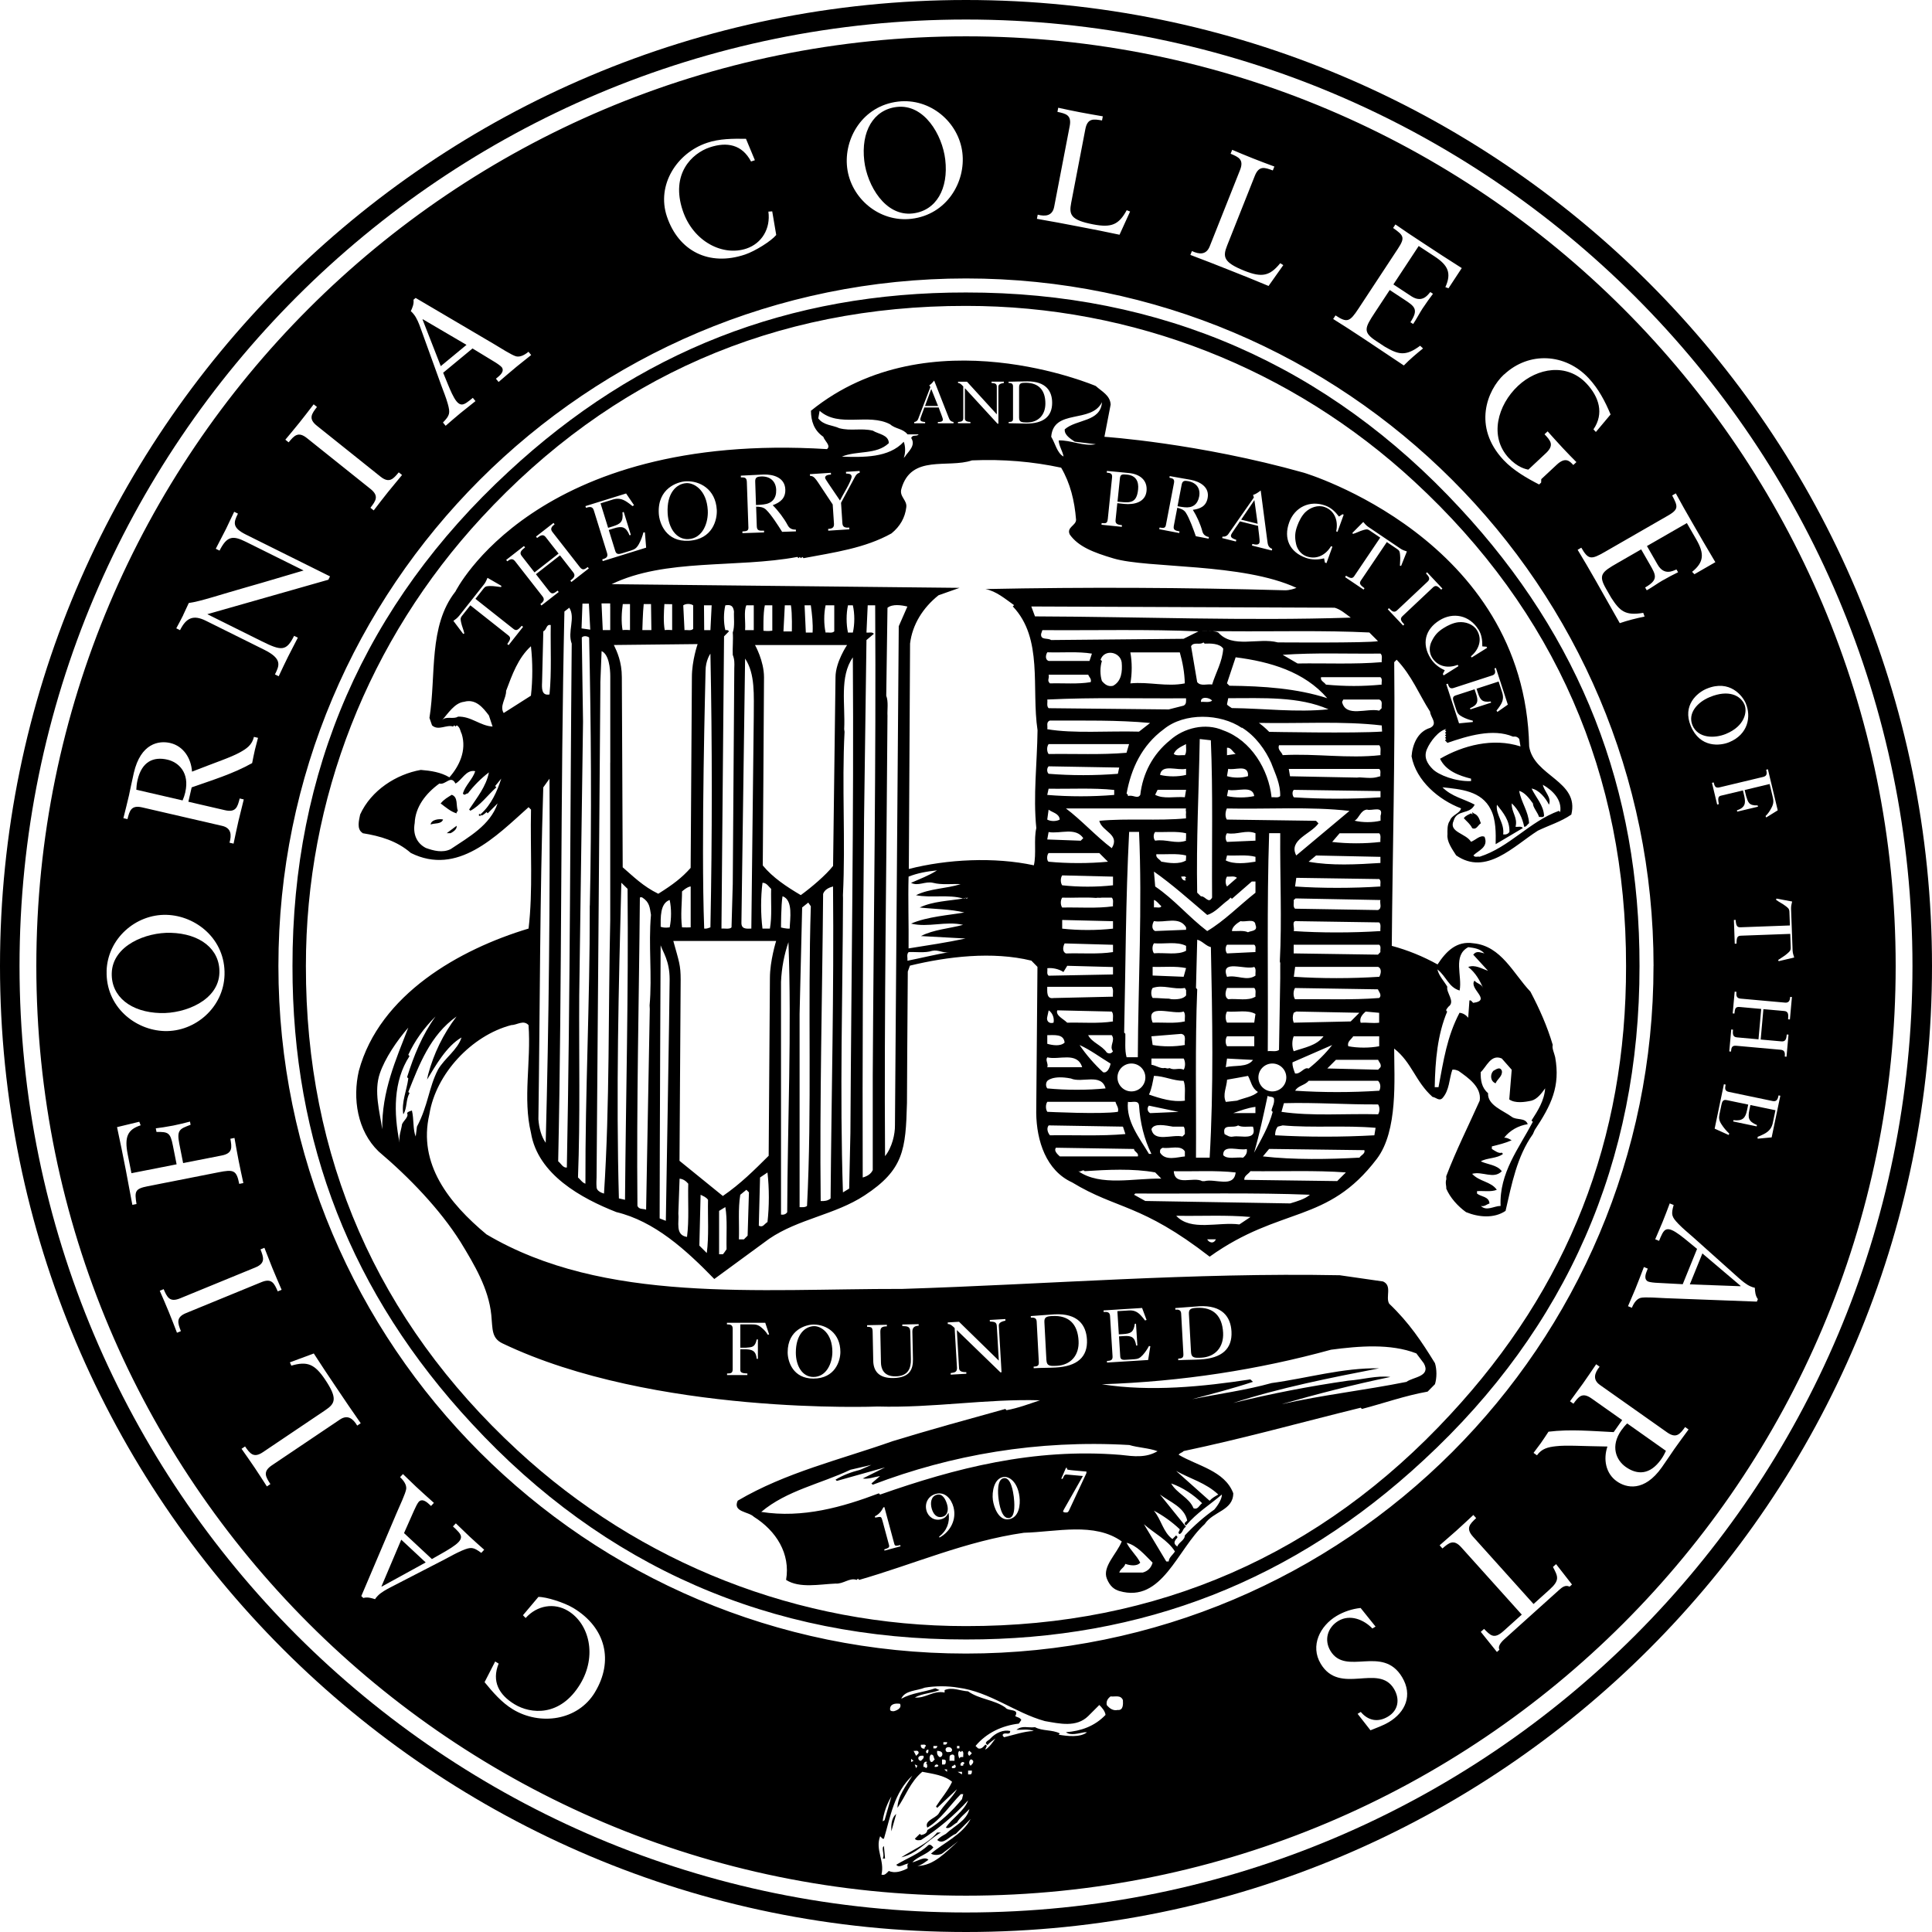 <svg width="468" height="468" viewBox="0 0 468 468" fill="none" xmlns="http://www.w3.org/2000/svg">
<g clip-path="url(#clip0_1811_4619)">
<path fill-rule="evenodd" clip-rule="evenodd" d="M87.83 201.83C92.09 202.51 96.17 203.69 99.52 206.62C110.82 212.24 120.08 202.66 128.04 195.53L128.63 196.12C128.42 205.73 129.13 215.7 128.04 224.93C111.38 229.93 91.92 240.88 86.92 259.42C85.38 266.11 86.54 273.92 91.71 278.92C99.05 285.13 106.53 292.88 111.53 300.81C114.9 306.34 118.37 312.13 119.01 318.53C119.35 321.94 119.02 324.13 121.73 325.42C158.29 342.92 212.61 340.71 212.61 340.71C226.1 341.09 238.82 338.82 251.92 339.2C249.26 340.09 246.63 341.09 243.82 341.6L243.52 341.3C234.38 343.84 225.24 346.33 216.21 349.11C203.58 353.58 190.35 356.65 178.7 363.52C177.43 366.3 181.3 366.12 182.61 367.42C188.02 370.82 191.51 376.35 190.42 382.71C193.67 384.81 198.61 383.75 202.4 383.6C204.29 383.75 205.8 382.09 207.52 382.71L207.82 382.41L208.12 382.71C221.4 378.89 233.98 373.3 248.03 371.29C255.93 371.08 265.13 368.66 271.73 373.39C270.52 376.41 266.96 379.52 268.12 382.41C268.89 384.33 269.99 385.06 271.14 385.4C281.52 388.43 285.19 375.22 291.82 369.19C293.86 366.08 298.74 365.94 298.74 361.71C296.64 356.24 290.07 355.11 285.51 352.39C285.84 351.89 286.37 351.92 286.72 351.5C301.22 348.45 315.3 344.52 329.61 341L329.91 341.3C335.23 339.91 340.32 338.08 345.82 337.1L347.6 335.3C348.07 333.79 348.07 331.72 347.6 330.21C344.37 324.97 341.36 320.42 336.51 315.8C335.56 314.2 337.31 311.45 335.03 310.42L324.53 308.91C288.85 308.23 253.92 311.1 218.62 312.22C183.59 312.16 146.26 315.86 117.83 299C108.75 291.43 101.2 281.96 104.01 269.92C105.58 260.1 114.25 250.84 123.83 248.32C125.22 248.32 126.79 246.96 128.03 248.32C128.68 257.2 126.61 266.1 128.62 274.41C130.28 284.53 140.87 290.3 149.3 293.61C158.53 295.83 166.1 302.69 173.03 309.82L186.32 300.08C193.45 295.23 202.27 294.27 209.42 289.58C218.93 283.35 219.4 278.48 219.7 267.18C219.7 267.18 219.81 245.04 219.9 235.34L220.42 233.91C229.47 231.72 240.39 230.39 249.83 232.7L251.31 234.21L251.01 269.62C251.1 276.37 253.41 283.55 259.71 286.42C270.57 293.02 276.39 291.51 293.02 304.41C310.26 292.11 321.51 296.54 333.52 280.71C338.68 273.91 337.72 261.31 337.72 254C342.04 257.4 342.84 261.99 347.01 265.71C347.81 265.8 348.61 266.81 349.41 266.01C351.13 264.09 351.01 261.42 351.81 259.12C352.4 259.03 352.85 259.24 353.32 259.42C355.6 261.05 358.94 263.3 358.44 266.61C355.72 272.7 352.7 278.68 350.33 284.92L350.35 285.65C350.04 286.58 350.42 287.4 350.33 287.91C351.25 290.1 353.11 292.17 355.12 293.62C358.14 294.86 361.89 295.22 364.7 293.32C366.21 286.81 367.42 280.21 371.33 274.71L371.75 273.75C375.8 267.67 377.99 263.14 376.72 256.1C376.51 255.12 375.89 253.91 376.13 253.11C374.8 248.61 372.91 244.35 370.72 240.21C366.58 235.86 363.68 229.15 356.93 228.5C352.79 227.85 350.27 230.51 348.23 233.62C344.71 231.67 341.01 230.16 337.14 229.12C337.32 206.22 337.97 183.5 337.73 160.4L338.32 159.81C341.99 163.63 343.73 168.21 346.43 172.41C346.46 173.71 348.44 175.31 346.43 176.32C343.41 177.21 342.14 180.37 341.93 183.21C343.03 189.13 348.53 193.77 353.91 195.81C353.67 197.08 351.66 197.38 351.22 198.8C350.51 199.69 350.63 201.31 350.63 202.11C350.42 203.83 351.73 205.63 352.73 207.2C359.98 212.23 366.66 204.95 372.52 201.22C375.21 199.92 378.11 199.06 380.63 197.32C382.64 189.15 371.55 188.06 370.42 180.81C369.36 130.41 315.84 114.51 315.84 114.51C290.13 107.29 267.53 105.81 267.53 105.81L269.04 98C268.92 95.78 266.94 94.86 265.43 93.5C265.43 93.5 225.14 76.25 196.44 99.5C196.47 101.98 197.15 104.23 199.43 105.8C199.73 106.78 201.38 107.99 200.32 108.79C129.59 104.41 110.33 143.28 110.33 143.28C103.73 151.65 105.69 163.52 104.03 173.9L104.65 175.7C106.16 177.12 108.23 175.43 109.74 176L110.04 175.7L110.34 176L110.64 175.7C111.5 176.2 111.47 177.09 111.85 177.8C113.09 181.85 111.2 185.64 108.86 188.3C106.79 187.06 104.39 186.7 101.94 186.5C96 187.54 89.9 191.44 87.24 197.3C87 198.6 86.29 200.85 87.86 201.8L87.83 201.83ZM214.27 375.62L214.19 375.33C215.19 374.98 215.52 374.88 215.35 374.25L213.78 368.43C213.65 367.96 213.55 367.69 213.42 367.56C213.23 367.36 212.83 367.47 212 367.62L211.92 367.31C213.32 366.62 213.72 365.57 213.98 365.14L214.23 365.07L216.61 373.91C216.78 374.54 216.93 374.51 218.07 374.28L218.15 374.57L214.27 375.61V375.62ZM227.56 372.45L227.5 372.22C229.34 370.82 230.14 368.77 229.78 366.51L229.74 366.49C229.28 367.3 228.91 367.76 227.96 368.02C226.34 368.46 224.84 367.48 224.42 365.89C223.93 364.08 224.89 362.35 226.7 361.87C228.95 361.27 230.45 363.12 230.97 365.07C231.77 368.06 230.23 371.04 227.56 372.46V372.45ZM244.28 368.03C241.94 368.34 240.75 365.17 240.51 363.36C240.26 361.46 240.74 358.09 243.13 357.77C244.43 357.6 246.48 358.9 246.95 362.51C247.22 364.56 246.84 367.69 244.28 368.03ZM263.16 356.87L259.02 365.75C258.81 366.2 258.69 366.43 258.11 366.38C257.9 366.36 257.49 366.34 257.52 366.04C257.52 365.98 258 365.14 258.64 364.02L262.32 357.54L258.32 357.18C258.14 357.16 258.01 357.24 257.91 357.31C257.66 357.52 257.6 357.92 257.4 358.23L257.07 358.2L258.22 355.56L258.46 355.58C258.43 355.96 258.53 356 258.84 356.04C259.23 356.11 259.62 356.14 260 356.18L263.19 356.47L263.15 356.88L263.16 356.87ZM276.8 380.93H271.12C271.48 379.92 272.25 379.83 272.6 378.83C273.64 379.19 275.38 379.51 276.21 378.53C275.23 376.61 273.87 375.63 272.9 373.71C275.41 374.36 277.25 376.61 279.2 378.53C278.85 379.77 278.08 380.57 276.81 380.93H276.8ZM283.1 378.24H282.51C280.7 375.22 278.9 372.23 277.1 369.22C279.61 371.44 282.9 373.07 284.61 375.82C284.11 376.65 283.16 377.24 283.1 378.25V378.24ZM294.19 365.64C291.68 367.41 289.28 369.51 287 371.94C287.03 373.09 285.49 373.6 285.19 374.63C284.36 374.04 284.33 373.57 284.89 372.82C285.07 372.64 285.27 372.5 285.19 372.23L284.89 371.93L284 372.82C281.72 371.11 281.31 368.09 279.5 365.93C281.72 367.11 283.82 368.59 285.77 370.43C285.83 370.87 285.06 371.32 285.77 371.61C286.6 371.17 286.45 370.31 287.28 369.83L280.98 362.02C283.32 363.8 286.93 365.07 287.58 368.32C287.37 368.62 286.87 368.79 286.99 369.21L287.29 369.53C289.95 366.39 293.09 364.5 295.99 362.02C295.99 363.08 295.1 364.56 294.18 365.63L294.19 365.64ZM283.69 359.34C286.47 360.29 289.16 362.09 291.2 364.13C290.52 364.58 290.16 365.82 289.1 365.34C288.07 362.74 285.05 361.79 283.69 359.33V359.34ZM295.11 362.03C294.37 362.47 293.63 362.83 293.01 363.54C290.11 360.94 287.6 358.72 284.91 356.32C288.31 358.21 292.1 359.19 295.12 362.03H295.11ZM290.42 316.42C296.14 316.1 298.12 319.05 298.31 322.53C298.54 326.75 295.97 329.02 290.74 329.31C288.96 329.41 287.18 329.38 285.42 329.49L285.4 329.11C286.28 329.06 286.71 328.94 286.66 328.01L286.12 318.19C286.07 317.26 285.4 317.2 284.71 317.24L284.69 316.86C286.59 316.74 288.5 316.54 290.42 316.43V316.42ZM276.66 316.85L277.74 319.74L277.36 319.86C277.08 319.47 276.78 319.11 276.46 318.76C275.45 317.61 274.5 317.37 273.45 317.44L270.67 317.61L271.02 323.23L272.03 323.17C273.88 323.04 274.6 322.77 274.89 320.67L275.18 320.65L275.51 325.92L275.22 325.94C274.91 323.9 274.08 323.53 272.3 323.64L271.06 323.72L271.36 328.57C271.41 329.4 272 329.43 272.68 329.39L274.73 329.26C275.63 329.2 276.11 329.01 276.8 328.25C277.4 327.59 277.91 326.84 278.33 326.04L278.65 326.11L278.12 329.44L268.16 330.06L268.14 329.68C269.02 329.62 269.56 329.5 269.5 328.56L268.89 318.74C268.83 317.81 268.17 317.75 267.34 317.81L267.32 317.43L276.66 316.84V316.85ZM322.41 326.95C329.19 326.06 336.82 325.41 343.09 327.84L344.9 330.24C346.7 333.49 342.24 333.55 340.7 334.74C330.7 336.75 320.32 337.91 310.41 340.15C319.08 337.67 327.86 335.39 336.8 333.55C333.49 333.14 330.05 334.2 326.62 334.44C317.12 335.8 307.83 337.61 298.72 339.85C310.11 336.15 322.12 333.78 334.1 331.45C325.23 331.3 316.71 333.85 308.01 335.03C301.8 336.77 295.2 337.63 288.81 338.93C293.75 337.6 298.69 336.33 303.51 334.73L302.89 334.14C291.47 335.88 278.72 337.19 266.92 335.32C286.3 334.67 304.76 331.8 322.42 326.95H322.41ZM273.51 350.02C275.73 350.7 278.21 350.73 280.4 351.53C277.59 353.19 274.69 352.8 271.41 352.42C250.32 350.71 231.3 355.68 213.19 362.04L212.89 361.74C204.13 365.05 194.46 367.83 184.4 366.24C190.58 361.03 198.81 359.44 205.99 356.03L211.08 354.85L208.39 356.03C206.29 356.56 204.25 357.3 202.39 358.43L202.71 358.73L214.4 355.45L208.99 358.14C210.23 358.38 211.8 357.76 213.19 357.55L211.09 359.35L211.42 359.65C230.44 352.4 251.3 348.76 273.51 350.03V350.02ZM255.42 318.38C261.14 318.08 263.11 321.02 263.3 324.5C263.52 328.72 260.94 330.98 255.72 331.26C253.94 331.36 252.16 331.32 250.4 331.43L250.38 331.05C251.26 331 251.69 330.89 251.64 329.95L251.12 320.13C251.07 319.19 250.41 319.14 249.71 319.18L249.69 318.8C251.6 318.68 253.49 318.49 255.42 318.38ZM232.3 320.17L241.95 329.59L241.46 321.2C241.41 320.27 240.9 320.17 239.78 320.12L239.76 319.74L243.53 319.52L243.55 319.91C242.3 320.18 241.91 320.56 241.95 321.16L242.61 332.41L242.34 332.43L231.78 322.2L232.32 331.45C232.36 332.07 232.84 332.41 234.07 332.38L234.09 332.77L230.3 332.99L230.28 332.61C231.15 332.47 231.8 332.43 231.81 331.49C231.81 331.49 231.81 331.47 231.82 331.43L231.25 321.7C230.72 321.2 230.25 320.71 229.59 320.73L229.57 320.34L232.3 320.18V320.17ZM214.83 320.9V321.29C213.46 321.29 213.23 321.75 213.25 322.74L213.4 330.1C213.43 331.4 213.95 333.47 216.99 333.4C220.04 333.34 220.69 331.39 220.65 329.25L220.51 322.59C220.48 321.32 219.84 321.26 218.57 321.22V320.84L222.53 320.76V321.14C221.57 321.16 220.99 321.56 221.01 322.59L221.15 329.25C221.2 331.8 220.27 333.73 216.43 333.81C212.7 333.89 211.58 331.93 211.53 329.65L211.39 322.79C211.37 321.58 211.23 321.43 210.04 321.4V321.01L214.82 320.91L214.83 320.9ZM197.11 320.85C200.18 320.85 203.57 322.93 203.57 327.5C203.57 329.61 202.34 333.94 197.02 333.94C192.1 333.94 190.8 329.83 190.8 327.57C190.8 322.05 195.3 320.85 197.11 320.85ZM176.08 320.42H185.37L186.31 323.25L185.98 323.32C185.61 322.7 185.14 322.16 184.6 321.71C183.68 320.88 183.13 320.81 181.94 320.81H179.33V326.46H180.71C182.1 326.33 182.89 326.44 183.3 324.46H183.59V329.16H183.3C183.12 327.2 182.18 326.9 180.71 326.85H179.33V331.86C179.33 332.45 179.75 332.67 181.04 332.71V333.09H176.12V332.71C177.04 332.71 177.48 332.62 177.48 331.68V321.84C177.48 320.91 176.89 320.81 176.09 320.81V320.43L176.08 320.42ZM92.01 260.02C93.25 256.4 96.09 252.15 98.9 248.93C95.88 256.74 92.45 264.4 92.6 273.54C91.95 269.22 90.54 264.33 92.01 260.02ZM106.09 259.13C103.84 263.48 103.73 267.76 101 272.91L100.7 275.31C99.99 273.65 100.29 271.05 99.78 269.01C99.37 269.16 98.89 269.22 98.6 269.63C99.1 270.52 97.77 271.44 97.39 272.32C97.18 273.83 96.56 275.13 96.8 276.82C95.35 269.63 95.23 261.91 99.2 255.82L98.9 255.52C100.44 252.18 102.66 249.04 105.5 246.23C102.25 250.73 100.23 255.75 98.61 260.93L98.91 261.23C98.53 264.13 97.19 267.03 97.7 269.93C98.68 268.39 98.26 266.35 99.21 264.81L98.91 264.51C101.54 257.91 104.21 250.75 110.59 246.23C107.34 250.52 105.06 255.22 103.7 260.31L103.45 261.52C105.49 258.21 108.1 253.44 111.8 251.31C110.85 254.33 107.66 256.37 106.09 259.12V259.13ZM363.79 256.41L366.19 259.13L365.6 266.32C367.02 267.33 369.39 266.97 370.98 266.62C372.37 266.27 373.49 264.76 374.29 263.63C374.08 266.62 372.54 269.01 370.98 271.44L371.31 271.74C367.91 278.22 363.15 284.11 363.5 292.12C361.9 292.12 360.1 293.48 358.71 292.12C359.57 292.36 360.1 291.73 360.81 291.53C360.69 289.81 358.8 289.93 357.79 289.13V288.54C359.39 288.42 361.19 288.78 362.58 288.21C361.16 286.17 358.35 286.26 356.6 284.34C359.17 283.66 361.78 285.73 363.79 283.72C362.66 282.15 360.39 282.12 358.7 281.32C360.12 280.46 362.75 280.64 364.08 279.51L363.78 279.21C363.1 279.51 362.12 278.77 361.38 278.32V277.7C363.01 277.29 364.66 276.9 366.17 276.22C365.61 275.92 365.07 275.54 364.36 275.6C365.72 273.83 367.85 272.64 370.07 272.32C369.48 270.63 367.32 271.43 366.17 270.51C364.1 269 360.28 267.7 360.46 264.8C358.92 263.5 358.63 261.69 358.68 259.71C360.07 258.47 361.13 255.27 363.77 256.4L363.79 256.41ZM350.89 243.84C352.61 242.6 350.24 240.44 350.59 239.02C349.79 237.63 348.55 236.42 348.19 234.82C350.44 236.62 350.88 239.14 353.57 239.94C354.28 236.42 351.82 231.48 355.67 229.44C357.09 229.62 358.54 229.8 359.57 230.95C358.83 230.77 357.86 230.33 357.17 230.95L356.87 231.25L360.45 235.16C358.94 234.66 357.28 233.59 355.66 234.24C357.49 235.69 358.44 237.49 359.27 239.33C358.77 238.26 357.91 238.38 357.17 237.55C355.72 239.53 361.46 242.31 356.87 242.93C356.57 242.72 356.4 242.22 355.95 242.34L355.65 246.54C355.09 245.83 354.38 245.42 353.55 245.33C350.5 251.16 349.7 256.78 348.46 263.35H347.54C347.66 256.87 348.22 250.6 350.56 245.04C349.97 244.71 350.65 244.21 350.86 243.86L350.89 243.84ZM128.61 168.52L122.01 172.72C120.95 171.03 122.63 169.23 122.6 167.34C124.05 163.49 125.47 159.41 128.61 156.54C129.05 160.33 129.05 164.73 128.61 168.52ZM132.19 276.82C131.15 275.37 130.56 273.21 130.42 271.11C130.8 244.34 130.77 216.97 131.6 190.73L133.11 188.63C133.26 217.83 132.96 247.62 132.19 276.82ZM133.11 168.22C131.13 168.6 131.25 166.62 131.31 165.23L131.61 152.92C132.5 152.54 132.26 151.15 133.41 151.41C133.32 157.03 133.65 162.8 133.11 168.21V168.22ZM138.49 155.91C138.11 197.47 138.13 240.69 137.31 282.82C136.36 282.94 135.89 281.81 135.21 281.31C136.16 237.47 135.74 192.32 136.72 148.13L137.9 147.21C139.47 149.67 137.4 153.01 138.49 155.91ZM142.86 219.36V220.35C142.89 242.83 141.75 264.25 141.81 286.73C141.07 286.52 140.6 285.72 140.01 285.22C140.57 270.69 140.22 255.46 140.31 241.11C140.6 219.01 140.93 196.91 141.23 174.81L140.93 154.43C141.34 153.93 142.26 154.07 142.71 154.43C143.18 175.94 143.35 197.85 142.88 219.35L142.86 219.36ZM140.87 152.23L141.09 146.22H142.65L142.98 152.52C142.27 152.43 140.88 152.22 140.88 152.22L140.87 152.23ZM147.82 184.73V222.83C147.32 244.93 147.73 267.38 146.31 289.13C145.57 288.92 144.56 288.44 144.51 287.62C144.44 286.54 144.48 286.13 144.51 285.22L145.43 166.12V165.23L145.73 157.72C147.5 158.52 147.83 161.91 147.83 163.88V184.73H147.82ZM147.82 146.92V152.63H146.01L145.71 146.17H147.81V146.92H147.82ZM151.4 290.63L149.92 290.3C149.21 264.8 149.86 239.12 150.51 213.83L152.02 215.31C152.26 240.6 151.61 265.51 151.4 290.63ZM157.36 243.62L157.4 244.42L156.51 293.03C155.8 292.73 154.82 293.06 154.41 292.11C154.17 266.67 154.79 242.71 155 217.41L155.33 217.33L155.59 217.41C157.37 218.56 157.39 219.84 157.69 221.61C157.04 228.92 158.01 236.31 157.35 243.61L157.36 243.62ZM150.84 210.07C150.84 204.54 150.63 165.92 150.63 164.04C150.63 160.33 149.47 157.84 148.7 156.24L168.99 156.02C168.99 156.02 167.6 159.98 167.6 164.04C167.6 166.64 167.3 210.23 167.3 210.23C165.23 212.57 163.1 214.22 159.46 216.5C155.77 214.7 153.4 212.3 150.83 210.08L150.84 210.07ZM150.86 146.33H152.61V152.63C152.61 152.63 151.4 152.54 150.81 152.63C150.45 150.71 150.58 148.25 150.86 146.33ZM155.6 152.63C155.6 152.63 155.71 148.25 155.93 146.33H157.7L157.79 152.63H155.6ZM160.93 146.33L162.82 146.36V152.63C162.82 152.63 161.61 152.54 161.02 152.63C160.67 150.71 160.81 148.25 160.94 146.33H160.93ZM165.51 146.63C166.13 146.19 167.28 146.19 167.91 146.63V152.34C167.41 152.87 166.52 152.55 165.81 152.64L165.51 146.63ZM167.31 214.73V224.64C166.78 224.67 166.02 224.67 165.21 224.64C164.82 221.57 165.21 218.88 165.21 215.94C165.21 215.94 166.45 214.79 167.31 214.73ZM161.3 295.73L159.79 295.14C159.79 279.61 160.03 228.98 160.03 228.98C160.53 230.55 162.21 232.7 162.21 237.22C162.21 241.74 161.29 295.73 161.29 295.73H161.3ZM162.22 224.64C161.01 224.79 160.6 224.67 160.04 224.5C160.04 222.38 159.85 218.81 162.22 218.01C162.66 220.02 162.66 222.63 162.22 224.64ZM166.42 299.63C163.46 299.19 164.56 295.99 164.32 293.92L164.62 285.52C165.45 285.58 166.13 286.05 166.72 286.73C166.6 291.02 166.96 295.52 166.42 299.63ZM171.21 303.53L169.41 301.73L169.71 289.42C170.36 289.75 171.01 289.95 171.51 290.63C171.42 294.92 171.75 299.42 171.21 303.53ZM176 302.61C175.7 302.99 175.54 303.37 175.11 303.82H174.19V293.32L175.7 292.4C176.23 295.36 175.91 299.2 176 302.61ZM181.09 299.33L180.2 300.22H178.99C179.11 296.61 178.75 292.82 179.32 289.42L180.8 288.21L181.42 288.83L181.1 299.33H181.09ZM185.91 296.02C185.1 296.52 184.85 297.41 183.81 296.91L184.11 285.23L185.91 284.02C186.35 287.84 186.35 292.21 185.91 296.03V296.02ZM186.5 236.91C186.5 238.77 186.2 279.97 186.2 279.97C182.73 283.42 179.4 286.76 175.1 289.71L164.6 281.19L164.88 237.28C164.88 233.76 164.49 232.96 163.1 227.93H188.01C188.01 227.93 186.5 232.74 186.5 236.92V236.91ZM170.91 162.54C170.91 159.93 172.09 158.34 172.09 158.34C172.53 180.23 172.53 202.71 172.09 224.64C171.62 224.79 171.17 225.02 170.58 224.94C169.78 203.64 170.91 163.62 170.91 162.55V162.54ZM170.53 146.63H172.39C172.3 148.64 172.09 152.64 172.09 152.64H170.58L170.53 146.63ZM175.7 152.64C175.26 150.81 175.26 148.47 175.7 146.63C177.12 146.39 177.62 146.84 177.8 148.14C177.71 149.47 178.04 151.72 177.5 153.23C177.65 154.74 177.41 157.16 177.5 158.64C177.94 159.73 177.92 160.65 177.87 161.85L177.5 214.14L177.2 224.64C176.79 225.17 175.37 224.85 174.77 224.94V224.02L175.39 154.15L176.57 152.94C176.39 152.56 176.01 152.64 175.68 152.64H175.7ZM180.79 146.63H182.59V152.64H180.49C180.64 150.6 180.13 148.11 180.79 146.63ZM180.49 159.53C182.97 163.23 182.59 168.41 182.59 173.64L182 224.94C180.64 225 179.54 225.03 179.6 223.43L180.49 159.53ZM186.5 224.94H184.7C184.26 221.42 184.26 217.34 184.7 213.85C185.65 213.76 186.33 214.91 186.8 215.33C186.71 218.55 187.04 221.93 186.5 224.94ZM190.7 293.63C190.34 294.16 189.81 294.31 189.19 294.22V237.84C189.34 234.44 189.96 231.24 190.99 228.23C191.79 249.8 190.78 271.84 190.69 293.64L190.7 293.63ZM191.29 224.94C190.45 225.01 189.19 224.67 189.19 224.67C189.19 224.67 189.19 219.17 189.56 217.1C192.2 218.02 191.35 222.63 191.29 224.94ZM195.49 292.12C195.02 292.5 194.34 292.42 193.69 292.42V245.62L194.31 219.82L195.79 218.64L196.41 219.53C195.64 243.55 196.71 268.67 195.49 292.13V292.12ZM201.2 290.31C200.55 290.87 199.72 290.99 198.8 290.93C198.53 266.32 199.18 241.32 199.39 216.53C199.75 215.47 200.84 214.99 201.79 214.73C202.03 240.5 201.41 264.76 201.2 290.31ZM201.79 209.77C200.06 211.99 196.51 214.99 193.98 216.83C190.53 214.79 187.2 212.6 184.77 209.64C184.77 209.64 185.07 168.02 185.07 164.05C185.07 160.08 182.89 156.25 182.89 156.25H205.19C205.19 156.25 202.39 160.37 202.39 164.05L201.8 209.78L201.79 209.77ZM185.28 146.63H187.08V152.78C186.07 152.94 184.94 152.8 184.94 152.8C184.94 152.8 184.83 148.5 185.27 146.63H185.28ZM189.78 152.95L190.11 146.63H191.59C191.94 148.64 191.81 152.95 191.81 152.95H189.78ZM194.9 146.63H196.41C196.71 148.81 196.96 151.04 196.84 153.23H195.2L194.9 146.63ZM199.99 146.63H202.09V152.93C201.59 153.46 200.7 153.14 199.99 153.23C199.55 151.22 199.55 148.64 199.99 146.63ZM206 274.43L205.7 287.92L204.19 288.84C203.39 264.55 204.12 241.45 204.21 217.55L204.19 216.83C204.84 203.72 203.9 190.38 204.58 177.28L204.49 176.63C204.79 170.58 203.31 163.97 206.59 159.24C206.86 197.55 206.21 235.65 206 274.43ZM206.59 153.23H205.41C204.97 151.22 204.97 148.64 205.41 146.63H206.59C207.06 148.64 207.06 151.22 206.59 153.23ZM211.41 260.62V283.43C210.97 284.44 209.96 284.97 208.98 285.23C208.89 256.39 209.04 227.8 209.3 199.52V198.82L209.89 155.04L211.69 153.53C211.28 153 210.48 153.32 209.89 153.23L210.19 146.63H212C212.24 184.82 211.62 222.24 211.41 260.61V260.62ZM217.71 151.73L216.79 272.58C216.83 274.68 216.11 277.93 214.39 280.06C214.15 245.06 214.77 208.52 214.98 173.35C214.89 172.11 215.25 169.95 214.68 168.53L214.98 147.23C216.19 146.25 218.38 146.58 219.8 146.93L217.7 151.72L217.71 151.73ZM219.81 232.73C219.9 232.05 219.54 231.16 220.11 230.63C221.62 230.54 224.1 230.9 225.79 230.33C227.39 229.98 228.39 230.98 229.99 230.63C226.8 231.16 223.19 232.05 219.81 232.73ZM234.19 217.73L233.99 217.53C233.91 217.55 233.83 217.56 233.74 217.58L233.59 217.73C233.5 217.7 233.41 217.68 233.33 217.65C229.92 218.23 225.95 218.31 222.79 219.83C226.4 220.24 230.19 220.19 233.59 221.04C230.07 221.66 224.66 222.02 220.69 223.73C224.89 224.74 229.09 223.05 233.29 224.03C229.89 224.95 226.19 225.15 223.08 226.75L233.88 227.34C229.35 228.32 224.71 229 220.09 229.74C220.15 223.91 219.94 217.85 220.09 212.35C222.25 211.49 224.56 211.08 226.98 210.84C225 212.11 222.81 212.91 220.68 213.86C222.48 214.75 224.08 213.39 226.06 213.86C228.07 214.39 230.47 214.07 232.69 214.16C229.44 215.26 225.15 215.2 221.89 216.85C225.5 217.57 229.83 216.61 233.31 217.66C233.45 217.64 233.58 217.61 233.72 217.59L233.87 217.44L233.97 217.54C234.14 217.51 234.3 217.48 234.46 217.44L234.16 217.74L234.19 217.73ZM252.2 153.53L252.5 152.64C265.1 152.73 278.27 152.4 290.31 152.94L286.7 154.74L254.6 155.04C253.83 154.45 252 155.16 252.2 153.53ZM334.68 171.55L334.09 172.14C331.1 171.46 325.98 173.88 325.1 170.04L325.4 169.45H334.1C335.05 169.83 334.57 170.81 334.69 171.55H334.68ZM334.68 165.84C330.01 166.28 325.89 166.28 321.19 165.84C320.81 165.25 319.74 164.89 320.01 164.04H334.39C334.95 164.45 334.6 165.25 334.69 165.84H334.68ZM334.38 188.03C332.78 188.5 332.33 188.52 329.32 188.31L328.7 188.36L312.49 188.04L312.19 186.26H334.08C334.61 186.67 334.29 187.44 334.38 188.04V188.03ZM334.38 230.63L333.79 231.25L313.38 230.95V228.85H334.09C334.62 229.26 334.3 230.03 334.39 230.62L334.38 230.63ZM334.38 225.54C327.58 225.98 319.83 225.98 313.38 225.54C313.7 224.74 312.64 222.85 314.3 223.14L334.09 223.44C334.62 223.94 334.3 224.86 334.39 225.54H334.38ZM313.08 257.34C316.3 255.92 319.47 254.53 322.7 253.14C321.13 255.15 319.21 257.08 316.99 258.85C315.9 258.35 315.07 260.27 313.71 260.03C313.41 259.17 313.03 258.34 313.09 257.34H313.08ZM313.38 251.04H320.6C318.91 253.32 315.93 253.76 313.38 254.65C312.94 253.62 312.94 252.05 313.38 251.04ZM313.38 247.73C313.08 246.93 313.08 246.16 313.38 245.33L314 245.03L329.29 245.33L327.19 247.43L313.38 247.73ZM327.79 251.04H334.09V253.44C331.78 253.88 328.91 253.88 326.61 253.44C326.25 252.34 327.32 251.81 327.79 251.04ZM329.59 247.73C329.21 246.52 330.18 245.6 330.8 245.04L334.08 245.34V247.74C332.28 247.92 331.42 247.65 329.58 247.74L329.59 247.73ZM313.7 242.05C313.23 241.34 313.23 240.07 313.7 239.33L333.79 239.65C333.88 240.07 334.88 241.04 334.09 241.75C327.46 242.28 320.51 241.96 313.71 242.05H313.7ZM333.79 220.45L313.7 220.12C313.14 219.62 313.49 218.73 313.38 218.02L313.84 217.63L334.38 218.02C334.17 218.85 334.88 220 333.79 220.45ZM334.09 212.94C334.62 213.35 334.3 214.15 334.39 214.74C327.68 215.18 320.04 215.18 313.71 214.74L314.01 212.64L334.1 212.94H334.09ZM316.99 208.74L318.8 207.23L334.39 207.56V209.04C328.8 209.4 322.41 209.75 317 208.74H316.99ZM334.38 203.95C330.68 204.39 326.39 204.39 322.7 203.95L324.5 201.85H334.09C334.62 202.35 334.3 203.24 334.39 203.95H334.38ZM314 207.23C312.02 203.44 317.58 202.05 319.38 199.45L318.79 198.83L297.19 198.53C296.69 197.82 296.83 196.58 297.19 195.84C307.07 196.05 317.36 195.34 326.89 196.43L313.99 207.23H314ZM308.29 269.35C307.37 272.87 305.48 276.01 303.79 279.23C305.09 274.7 306.07 270.06 307.07 265.44C307.51 265.79 308.19 265.53 308.58 266.03C308.82 267.21 308.2 268.04 307.99 269.02L308.29 269.35ZM269.3 205.45C265.66 202.73 261.82 198.53 258.21 195.84H287.29L287.24 196.26C287.4 196.93 287.2 197.14 287.29 197.65V197.98V198.24C280.49 198.89 273.09 198.18 266.29 198.83C266.91 201.46 271.41 202.08 269.31 205.46L269.3 205.45ZM269.6 254.65C269.22 255.27 268.59 255.3 268.09 254.95C266.91 253.2 264.45 252.52 263.59 250.75H269.3C270.28 252.05 268.59 253.35 269.6 254.66V254.65ZM253.69 169.45C265.46 168.89 275.35 169.24 287.3 169.15C287.3 169.8 287.45 170.57 286.71 170.93L283.1 171.85L254.02 171.55C253.46 171.05 253.81 170.13 253.69 169.45ZM254.02 163.44H263.61C263.82 164.03 264.47 164.45 264.2 165.24C261.09 165.77 257.6 165.45 254.32 165.54C253.55 164.74 254.23 164.48 254.02 163.44ZM266.59 159.83C267.48 157.17 271.3 157.82 271.71 160.42C271.92 162.7 271.65 165.06 269.61 166.13C268.43 166.4 267.63 165.81 266.92 164.95C266.45 163.53 266.45 161.55 266.92 160.13L266.59 159.83ZM273.81 158.03H285.79C286.47 160.43 286.94 162.91 287 165.54C282.59 166.43 278.39 165.1 273.81 165.54C274.25 163.23 274.25 160.33 273.81 158.03ZM254.31 174.54C262.48 174.57 270.73 174.39 278.6 175.13L275.91 177.23C268.48 177.02 259.99 177.73 253.69 176.64C253.84 175.9 253.34 174.92 254.31 174.54ZM254.01 180.25H273.5L272.88 182.35C266.79 182.88 260.31 182.56 254.01 182.65C253.54 182.03 253.54 180.87 254.01 180.25ZM254.01 185.63L271.11 185.93L270.79 187.44C265.38 187.88 259.43 187.88 254.02 187.44C253.55 187.03 253.55 186.05 254.02 185.64L254.01 185.63ZM253.68 198.53L254.01 196.13C254.93 196.84 256.61 197.05 256.7 198.53C255.9 199 254.51 199 253.68 198.53ZM262.41 203.03L261.79 203.65L253.68 203.35L254.01 201.55C256.79 202.05 260.52 200.28 262.41 203.03ZM253.68 192.56L254.01 191.05C259.31 191.14 264.78 190.81 269.9 191.35V192.56C264.69 193 258.92 193 253.69 192.56H253.68ZM254.01 206.64H266.29L268.39 208.74C263.77 209.18 258.6 209.18 254.01 208.74C253.54 208.5 253.54 207.14 254.01 206.64ZM269.6 247.43C266.08 247.99 262.21 247.64 258.51 247.73C257.65 246.84 255.64 245.99 256.11 244.74L269.3 245.04C269.83 245.66 269.51 246.64 269.6 247.44V247.43ZM257.89 252.55C256.88 253.53 254.93 253.2 253.69 252.85V250.75C255.35 250.78 257.68 250.37 257.89 252.56V252.55ZM269.6 241.43L255.19 241.76C253.47 242.06 253.68 240.19 253.68 239.04H269.3C269.83 239.66 269.51 240.64 269.6 241.44V241.43ZM253.69 234.54C254.81 234.39 256.5 234.69 257.6 235.46L258.52 233.95L269.61 234.25V236.05L254.02 236.35C253.46 235.94 253.81 235.17 253.69 234.55V234.54ZM257.3 224.95V222.85L269.61 223.15V224.95C265.68 225.39 261.24 225.39 257.3 224.95ZM269.61 228.86V230.63C266 231.19 262.01 230.84 258.22 230.96C257.21 230.52 257.54 229.16 257.89 228.53L269.6 228.86H269.61ZM269.61 219.54C265.68 220.1 261.42 219.75 257.3 219.84C256.86 219.22 256.86 218.06 257.3 217.44C260.11 217.53 262.88 217.3 265.48 217.51C265.95 217.41 266.5 217.53 266.91 217.44H269.31C269.84 217.94 269.52 218.86 269.61 219.54ZM269.61 214.45C265.68 214.89 261.24 214.89 257.3 214.45C256.86 213.83 256.86 212.68 257.3 212.05L269.61 212.35V214.45ZM253.7 246.25L254.03 244.74C254.86 245.27 255.45 246.48 255.21 247.73C254.15 248.08 253.38 247.32 253.7 246.25ZM253.7 256.13C256.51 256.84 260.93 254.66 262.14 258.51L253.7 258.53C254 257.61 253.14 256.81 253.7 256.13ZM253.7 261.84C253.7 261.84 254.96 260.38 259.41 261.25C262.04 262.43 266.78 259.86 267.81 263.65C263.55 264.09 258.22 264.09 253.7 263.65C253.29 263.18 253.29 262.32 253.7 261.84ZM267.22 259.74C265.18 257.88 263.08 255.48 261.51 253.14C264.14 254.32 266.51 256.13 269.02 257.64C268.87 258.53 268.25 260.04 267.22 259.74ZM287.01 182.94C286.12 182.85 285.03 183.18 284.32 182.64C284.85 181.34 286.21 180.84 287.31 180.24C287.22 180.77 287.55 182.22 287.01 182.93V182.94ZM293.61 217.43C292.75 219.06 291.92 216.96 290.92 217.13L290 216.24C289.76 203.64 290.41 191.42 290.62 179.02L293.31 179.32C293.84 191.83 293.52 204.73 293.61 217.42V217.43ZM292.43 221.63C294.38 221.07 295.8 219.23 297.52 218.02L298.11 217.43L298.41 217.73L303.23 213.53H304.12V216.25C300.21 219.33 296.58 223.08 292.43 225.54C287.9 222.08 284.47 217.88 279.83 214.74L279.53 211.13C283.97 214.24 288.17 218.02 292.43 221.63ZM304.12 236.33C301.99 237.78 299.71 236.09 297.23 236.63C295.45 232.22 301.64 235.03 303.83 234.23C304.36 234.73 304.04 235.65 304.13 236.33H304.12ZM304.12 230.62L297.23 230.95C296.79 230.42 296.79 229.35 297.23 228.85H303.83C304.36 229.26 304.04 230.03 304.13 230.62H304.12ZM297.23 239.32H303.83C304.36 239.85 304.04 240.74 304.13 241.42C302.33 242.54 299.72 241.84 297.53 242.04C296.52 241.51 296.88 240.06 297.23 239.32ZM297.23 253.43C296.79 252.81 296.79 251.66 297.23 251.03H303.83V253.43H297.23ZM303.53 256.74C302.14 258.66 299.12 257.95 296.93 258.52L297.23 256.42L303.53 256.75V256.74ZM297.23 247.72C296.79 247.01 296.79 245.74 297.23 245.03C299.54 245.24 302.2 244.53 304.12 245.62L303.82 247.72H297.22H297.23ZM297.23 261.54C298.92 261.24 300.63 260.95 302.32 260.62C303.06 261.95 303.18 263.55 304.72 264.52C303.48 265.67 301.35 265.94 299.63 266.62L296.94 266.92C296.11 265.14 297.15 263.34 297.24 261.54H297.23ZM302.32 225.83C301.22 225.3 299.72 225.62 298.41 225.53C298.47 224.47 299.68 223.61 300.51 223.13C301.72 223.43 304 222.39 304.12 224.02C304.77 225.62 303.08 225.41 302.32 225.82V225.83ZM304.12 208.73C301.9 209.09 298.94 209.44 296.93 208.43L297.23 207.22C299.54 207.34 301.99 206.98 304.12 207.55V208.73ZM304.12 203.64L297.23 203.94C296.79 203.44 296.79 202.34 297.23 201.84C299.71 202.28 301.82 200.92 304.12 201.84V203.64ZM297.23 212.34C298.03 212.43 299 212.1 299.63 212.64L297.23 214.74C296.79 214.12 296.79 212.97 297.23 212.34ZM290.01 239.64L289.71 239.32L290.01 227.63C291.25 227.93 292.08 229.14 293.32 229.43C293.68 246.23 294 263.81 293.02 280.43H289.71C289.8 267.21 289.47 253.04 290.01 239.63V239.64ZM287.02 266.62C284.12 267.04 281.04 266.09 278.32 265.14C279 263.75 279.21 262.15 279.53 260.61C282.07 260.67 284.15 261.82 286.72 261.82C287.25 263.24 286.93 265.02 287.02 266.61V266.62ZM287.02 253.13C284.59 253.57 281.63 253.57 279.21 253.13L278.91 251.03L286.13 250.44C287.55 250.71 286.81 252.13 287.02 253.13ZM287.02 247.42C284.59 247.98 281.81 247.63 279.21 247.72C277.29 242.78 284.24 245.94 286.72 245.03C287.25 245.65 286.93 246.63 287.02 247.43V247.42ZM286.72 259.13C285.66 258.57 284.4 259.36 283.37 258.74L282.82 258.83L282.18 258.69C281.17 258.96 280.13 258.12 278.92 257.92V256.41H286.73C287.17 257.15 287.17 258.42 286.73 259.13H286.72ZM283.7 242.03L283.16 241.91C282.13 241.91 280.63 241.74 279.21 241.74C278.77 241.12 278.77 239.94 279.21 239.32C281.81 238.43 284.24 239.79 287.02 239.32C287.02 239.33 287.45 240.07 287.32 239.94V241.12C286.64 242.01 285.1 242.13 283.71 242.04L283.7 242.03ZM287.31 202.73V203.01L287.26 203.36L287.31 203.64C284.82 204.53 282.49 203.2 279.82 203.64C279.35 203.14 279.35 202.04 279.82 201.54C282.31 201.63 285 201.3 287.31 201.84V202.18V202.44V202.76V202.73ZM287.31 208.42C285.68 209.43 283.14 209.07 281.3 208.72C280.92 208.13 279.88 207.77 280.12 206.92C282.52 207.01 285.09 206.68 287.31 207.22V207.57V207.84L287.26 208.2L287.31 208.44V208.42ZM287.31 213.21C286.66 213.51 286.19 212.77 286.13 212.32C286.51 212.41 287.11 212.08 287.31 212.62L287.01 212.92L287.31 213.22V213.21ZM279.53 218C280.24 218.21 280.71 219.01 281.31 219.51C281.16 220.07 280.13 219.72 279.53 219.81V218.01V218ZM279.53 223.12C282.13 223.62 285.65 221.85 287.31 224.63V224.97V225.23L279.82 225.53C278.81 225.09 279.14 223.76 279.52 223.13L279.53 223.12ZM279.53 230.93C279.06 230.31 279.06 229.13 279.53 228.5C282.13 228.71 285.09 228 287.31 229.12V230.3C285.36 231.42 282.13 230.72 279.53 230.92V230.93ZM287.31 234.51L286.72 236.61L279.21 236.31V234.21C281.93 234.3 284.8 233.97 287.32 234.51H287.31ZM287.31 186.23V187.71C285.42 188.18 282.93 188.18 281.01 187.71C281.39 184.96 285.21 186.73 287.31 186.23ZM287.31 191.32L287.01 193.12C284.61 192.91 281.83 193.62 279.82 192.53L280.41 191.32H287.3H287.31ZM272.61 250.43L272.31 250.13C272.69 233.18 272.66 218.27 273.52 201.52H275.92C276.72 219.71 275.71 237.91 275.62 256.1H272.9C272.4 254.38 272.66 251.96 272.6 250.42L272.61 250.43ZM274.07 257.62C275.94 257.62 277.45 259.13 277.45 261C277.45 262.87 275.94 264.38 274.07 264.38C272.2 264.38 270.69 262.87 270.69 261C270.69 259.13 272.2 257.62 274.07 257.62ZM273.23 266.91C274.15 267.15 275.77 266.32 275.92 267.83C276.19 272.03 277.16 275.94 278.91 279.51H278.32C275.98 275.58 272.76 271.64 273.23 266.91ZM278.62 269.63C277.88 269.28 277.82 268.3 278.32 267.83L285.51 269.34L278.62 269.64V269.63ZM284.03 272.91H286.72C287.1 273.41 286.99 274.09 287.02 274.71L286.43 275.3C283.92 274.71 279.54 276.81 278.92 273.52C279.54 271.95 282.5 272.66 284.04 272.9L284.03 272.91ZM281.63 278.03C283.41 278.33 286.04 277.26 287.02 278.92V280.13C285.21 280.28 282.29 281.31 281.01 279.21C280.95 278.53 281.07 278.32 281.63 278.03ZM299.32 284.01C298.91 287.86 294.32 285.43 291.81 286.11H291.22C289.06 284.96 284.59 287.47 284.33 283.71C289.33 283.8 294.51 283.47 299.33 284.01H299.32ZM296.3 279.81C296.21 277.06 300.11 278.83 302.01 278.33C302.19 279.22 301.8 279.87 301.12 280.43C299.52 280.22 297.28 280.93 296.3 279.81ZM298.73 275.31C297.84 275.52 297.28 275.04 296.63 274.72C296.01 272.03 298.64 273.42 299.91 272.62C300.92 273.15 302.31 272.83 303.52 272.92C304.62 276.44 300.5 274.96 298.73 275.32V275.31ZM298.73 269.63C300.47 269.04 302.19 268.36 304.11 268.12V269.63H298.73ZM308.21 264.38C306.34 264.38 304.83 262.87 304.83 261C304.83 259.13 306.34 257.62 308.21 257.62C310.08 257.62 311.59 259.13 311.59 261C311.59 262.87 310.08 264.38 308.21 264.38ZM310.02 232.92C310.22 233.43 310.09 233.6 310.12 233.92V236.91L309.82 254.33C309.11 254.86 308.02 254.51 307.1 254.63C307.22 237.38 306.86 219.25 307.43 201.83H310.12C310.03 212.24 310.55 222.69 310.02 232.92ZM297.52 186.24C299.12 186.62 301.99 185.23 302.31 187.42V188.01C300.8 188.48 298.73 188.48 297.22 188.01L297.52 186.23V186.24ZM297.22 182.93V181.13C298.17 181.01 298.61 182.14 299.32 182.64L297.22 182.94V182.93ZM297.52 191.33C299.62 191.83 303.44 190.09 303.82 192.84C301.81 193.28 299.23 193.28 297.22 192.84L297.52 191.33ZM313.41 193.13C313.05 192.69 312.94 191.77 313.41 191.33L334.41 191.63V193.14C327.61 193.58 320.21 193.58 313.41 193.14V193.13ZM334.41 182.92C326.51 183.81 318.79 182.48 310.71 182.92C310.45 182.12 309.41 181.62 309.82 180.52H334.11C334.64 181.14 334.32 182.12 334.41 182.92ZM310.12 192.83C309.62 193.36 308.7 193.04 308.02 193.13C307.31 186.41 303.05 179.31 296.31 176.92C292.02 175.03 286.78 176.3 283.41 179.32C279.21 182.72 276.81 187.4 276.22 192.54C275.54 193.66 274.47 192.42 273.23 192.84C273.32 192.54 273.08 192.4 272.9 192.22C274 186.24 276.54 180.59 281.92 176.63C286.92 172.55 295.62 172.81 300.82 176.33V176.24C304.09 178.25 306.54 181.62 307.99 184.94L308.01 185.03C308.96 187.52 310.17 189.91 310.11 192.84L310.12 192.83ZM290 165.23L288.52 156.53C289.17 155.38 290.68 156.35 291.51 155.61L291.81 155.91C293.14 155.85 295.45 155.82 296.31 157.12C296.1 160.31 294.51 162.92 293.62 165.82C292.44 165.61 290.84 166.32 290.01 165.23H290ZM293.61 169.73C292.9 170.26 291.8 169.94 290.92 170.03C290.74 168.58 293.08 168.94 293.61 169.73ZM298.4 171.53C298.01 171.23 297.33 170.91 297.22 170.61L297.52 169.13C305.98 169.13 314.65 168.66 321.81 171.82C314.03 172.62 306.22 171.61 298.41 171.52L298.4 171.53ZM297.22 165.52L299.32 159.22C307.63 160.28 315.94 162.68 321.51 169.13C314.17 166.76 306.1 166.2 297.81 166.11L297.22 165.52ZM334.7 160.4C328.1 160.96 321.12 160.61 314.32 160.72L310.71 158.62C318.9 158.06 325.77 158.41 334.41 158.32C334.97 158.82 334.62 159.71 334.71 160.39L334.7 160.4ZM309.52 155.61C304.9 154.37 298.6 157.18 295.11 153.21C294.71 153.02 294.27 152.94 293.81 152.91H292.47C292.04 152.92 291.61 152.94 291.2 152.91H292.47C292.92 152.89 293.38 152.88 293.81 152.91H298.09C308.92 153 320.69 152.67 331.7 153.21L333.8 155.31C331.45 155.79 309.51 155.61 309.51 155.61H309.52ZM250.71 149.31L249.82 146.91L323.3 147.21C324.75 147.62 325.93 148.69 327.21 149.61C301.59 150.44 276.59 149.4 250.71 149.31ZM253.7 158.01C257.31 158.13 261.1 157.77 264.5 158.33L263.91 160.11H254.03C253.05 159.75 253.35 158.54 253.7 158.01ZM253.7 266.9H270.21C270.42 267.73 271.07 268.32 270.8 269.32C266.86 269.97 253.7 269.32 253.7 269.32C253.26 268.7 253.26 267.52 253.7 266.9ZM254.03 272.61L272.02 272.91L272.61 274.71C266.72 275.24 260.42 274.92 254.33 275.01C253.8 274.39 253.44 273.32 254.03 272.61ZM256.72 280.12C256.1 279.56 255.21 278.7 255.8 278.02L274.7 278.32C274.7 279.03 275.94 279.24 275.62 280.13H256.72V280.12ZM261.22 283.7C261.84 284 262.37 283.14 262.73 283.7C268.23 283.34 274.5 283.02 279.83 284L281.31 285.51C274.8 285.36 266.61 287.46 261.22 283.71V283.7ZM292.43 300.21H294.53C293.97 301.45 292.79 300.95 292.43 300.21ZM300.21 296.6C295.12 295.92 288.44 298.34 284.92 294.5C290.92 294.62 297.11 294.26 302.91 294.8L300.22 296.6H300.21ZM312.52 291.51L277.43 290.92L274.71 289.41L275.01 289.11C289.12 289.2 303.79 288.87 317.31 289.41C316.13 290.45 314.2 291.01 312.52 291.51ZM323.91 286.1L301.43 285.8C301.28 284.85 302.41 284.41 302.91 283.7C310.63 283.79 318.5 283.46 326.02 284L323.92 286.1H323.91ZM329.32 280.42C321.92 280.83 313.4 280.98 305.92 280.12L307.43 278.31L330.5 278.61C330.77 279.47 329.7 279.79 329.32 280.41V280.42ZM332.93 275.01C325.09 275.45 316.75 275.45 308.91 275.01C308.82 274.57 309 273.5 309.53 272.91L310.71 272.61C318.02 273.26 325.92 272.55 333.22 273.2L332.92 275.01H332.93ZM333.82 269.92C326.01 269.71 317.84 270.42 310.42 269.33L311.01 267.23C318.73 267.02 326.16 267.59 333.82 267.53C334.26 268.15 334.26 269.3 333.82 269.93V269.92ZM334.12 264.21C327.49 264.65 320.33 264.65 313.74 264.21C314.39 262.97 316.05 262.94 317.02 261.81H333.82C334.47 262.49 334.5 263.41 334.12 264.21ZM334.42 258.5L333.83 259.12L321.52 258.82L323.62 256.72H333.83C334.04 257.31 334.66 257.73 334.42 258.5ZM334.12 236.61C327.41 237.05 320.13 237.05 313.41 236.61L313.73 234.21H333.82C334.83 234.65 334.47 235.98 334.12 236.61ZM334.42 197.62V198.8C332.53 199.27 330.04 199.27 328.12 198.8C329.24 198.24 329.54 196.26 331.14 196.11C332.26 196.52 335.25 195.05 334.42 197.62ZM307.44 177.28C307.44 177.28 306.49 176.26 304.96 175.11C314.75 175.32 325.31 174.61 334.71 175.73L334.79 177.21C328.28 177.68 307.43 177.28 307.43 177.28H307.44ZM371.34 194.63C371.31 195.55 372.46 196.76 372.82 197.91C373.23 197.82 373.83 198.15 374.03 197.61C373.91 195.04 372.05 193.2 371.01 191.01C372.82 191.33 374.44 193.35 375.21 194.92C375.92 193.17 374.08 191.78 373.73 190.1C376.04 191.4 378.44 193.71 377.93 196.73L377.63 196.41C370.5 199.01 365.65 205.23 358.43 207.53C357.9 207.41 357.25 207.77 356.92 207.2C358.02 206.05 360.65 205.28 359.61 202.7C358.52 202.2 357.42 203.53 356.33 203.91C355.09 201.84 350.83 201.6 352.13 198.79C352.93 195.98 356.01 197.43 357.22 194.91C354.62 193.52 351.66 192.99 349.41 190.71C353.85 191.18 358.88 191.57 361.12 196.09C362.39 198.52 362.36 201.89 362.3 204.49C364.49 203.19 366.71 201.89 368.9 200.58C368.48 200.05 367.72 200.37 367.12 200.28C367.71 198.03 366.06 196.67 366.2 194.6C367.89 196.2 368.77 198.15 369.22 200.28C369.72 200.31 370.02 199.69 370.4 199.39C370.22 196.52 368.48 194.33 368 191.58C369.36 191.94 370.51 193.47 371.31 194.6L371.34 194.63ZM362.61 194.93C364.15 196.88 365.77 198.83 365.63 201.53C365.28 202.06 364.74 202.21 364.12 202.12C364.5 199.34 362.23 197.33 362.61 194.93ZM368.02 179.01L368.32 180.81C361.63 178.65 354.39 180.57 348.83 183.8C350.25 186.76 353.47 187.91 356.34 188.62V189.21C352.58 189.36 348.48 187.71 347.1 186.35C345.72 185 344.84 183.43 345.64 181.51C346.44 179.59 348.52 176.96 350.33 176.6L350.03 176.9L350.33 177.2L350.03 177.53L350.33 177.83L350.03 178.13L350.33 178.43L350.03 178.73L350.33 179.03L350.03 179.33L350.62 179.95C355.44 178.29 361.65 176.37 366.51 178.44C367.13 178.35 367.66 178.5 368.02 179.03V179.01ZM361.99 161.92L362.36 161.8L365.25 170.69L362.72 172.46L362.51 172.12C362.82 171.75 363.1 171.37 363.35 170.98C364.21 169.72 364.2 168.74 363.88 167.74L363.02 165.09L357.67 166.83L357.98 167.79C358.57 169.55 359.01 170.18 361.11 169.93L361.2 170.21L356.18 171.84L356.09 171.56C357.99 170.75 358.14 169.85 357.59 168.16L357.2 166.97L352.58 168.47C351.8 168.73 351.91 169.31 352.12 169.95L352.75 171.9C353.03 172.75 353.34 173.17 354.25 173.65C355.04 174.07 355.89 174.37 356.77 174.58V174.9L353.43 175.22L350.34 165.73L350.71 165.61C350.98 166.45 351.24 166.94 352.13 166.65L361.48 163.61C362.37 163.32 362.25 162.66 362 161.88L361.99 161.92ZM358.1 152.42C358.92 153.72 359.09 155.07 359.07 156.58L360.08 156.66L360.24 156.92L356.49 159.27L356.31 158.98C358.23 157.4 359.16 154.89 357.75 152.64C356.82 151.16 354.94 150.55 353.26 150.73C352.04 150.86 350.72 151.49 349.69 152.14C348.28 153.03 347.51 153.88 346.79 155.37C346.21 156.52 346.12 158.05 346.91 159.31C348.32 161.56 350.85 161.92 353.1 161.05L353.29 161.36L349.71 163.61L349.5 163.27L349.97 162.35C348.57 161.73 347.37 160.8 346.54 159.48C344.35 155.99 345.18 152.48 348.66 150.29C352.02 148.18 355.97 149.06 358.09 152.44L358.1 152.42ZM345.69 138.63L349.4 142.57L349.11 142.84C348.37 142.05 347.83 141.62 347.13 142.28L339.73 149.25C339.02 149.91 339.42 150.48 340.17 151.26L339.88 151.53L336.17 147.59L336.46 147.32C337.18 148.08 337.71 148.51 338.42 147.85L345.83 140.88C346.54 140.22 346.14 139.65 345.42 138.89L345.71 138.62L345.69 138.63ZM326.04 139.45C327.16 140.14 327.61 140.21 328.06 139.54L334.34 130.23L331.76 128.49C331.18 128.1 330.86 128.23 330.21 128.41C329.37 128.64 328.61 129.09 327.73 129.34L327.6 129.09L330.23 126.44C330.58 126.86 330.96 127.3 331.43 127.62L339.26 132.91C339.73 133.23 340.27 133.41 340.8 133.58L339.4 137.08L339.11 137.04C339.12 136.18 339.25 135.3 339.15 134.44C339.08 133.77 339.08 133.43 338.5 133.04L335.94 131.31L329.66 140.62C329.2 141.3 329.41 141.67 330.53 142.49L330.31 142.82L325.83 139.8L326.05 139.47L326.04 139.45ZM312.27 126.58C313.62 122.85 317.27 121.1 321.02 122.46C322.46 122.98 323.43 123.94 324.35 125.13L325.2 124.57L325.49 124.67L323.99 128.83L323.67 128.71C324.21 126.28 323.39 123.73 320.89 122.83C319.25 122.24 317.39 122.92 316.18 124.09C315.31 124.95 314.65 126.26 314.24 127.4C313.67 128.97 313.6 130.12 313.95 131.73C314.2 132.99 315.08 134.25 316.47 134.76C318.97 135.66 321.19 134.38 322.42 132.31L322.76 132.43L321.32 136.41L320.94 136.27L320.74 135.25C319.25 135.62 317.73 135.64 316.27 135.11C312.4 133.71 310.88 130.44 312.28 126.57L312.27 126.58ZM296.14 129.97C296.68 130.07 297.23 129.83 297.54 129.38L303.73 120.52L303.54 119.89C304.23 119.69 304.81 119.25 305.39 118.82L306.97 130.86C307.11 132.01 307.21 132.56 308.17 132.96L308.07 133.35L303.27 132.15L303.37 131.76C303.92 131.9 304.92 132.15 305.1 131.41C305.23 130.88 304.79 128.26 304.75 127.39L300.35 126.29C300 126.91 298.31 129.15 298.19 129.62C298.01 130.34 298.99 130.58 299.48 130.78L299.38 131.17L296.05 130.34L296.15 129.95L296.14 129.97ZM280.88 127.78C281.92 127.98 282.33 127.96 282.46 127L284.38 117.01C284.56 116.06 284.13 115.88 283.28 115.72L283.35 115.33C285.01 115.65 286.74 115.9 288.45 116.23C290.69 116.66 293.04 118 292.53 120.65C292.16 122.61 290.79 123.25 288.95 123.5C289.88 124.97 290.81 127.01 291.25 128.7C291.45 129.47 291.98 129.92 292.84 130.09L292.76 130.48L289.67 129.89C289.15 128.4 288.15 125.56 287.25 124.19C286.79 123.46 285.97 123.19 285.18 123L284.34 127.38C284.16 128.33 284.59 128.51 285.72 128.73L285.65 129.12L280.81 128.19L280.89 127.8L280.88 127.78ZM268.34 125.79L269.38 115.68C269.48 114.72 269.04 114.58 268.09 114.48L268.13 114.08C269.91 114.23 271.74 114.41 273.57 114.6C276.02 114.85 278.01 116.26 277.73 118.96C277.44 121.71 274.66 122.3 272.35 122.07L270.65 121.89L270.23 125.99C270.13 126.95 270.8 127.12 271.78 127.22L271.74 127.62L266.82 127.11L266.86 126.71C267.9 126.82 268.23 126.76 268.33 125.79H268.34ZM266.94 97.4C266.61 102.28 260.79 101.48 257.92 104C257.77 105.39 259.4 106.34 260.35 106.99L265.44 107.61C262.45 108.2 259.26 106.55 256.45 106.69C256.54 108.11 257.4 109.23 257.63 110.59C256.06 109.76 255.62 107.39 254.64 105.8C255.2 98.91 264.37 102.69 266.95 97.4H266.94ZM244.32 92.47C245.84 92.45 247.35 92.38 248.88 92.38C253.43 92.38 254.87 94.8 254.87 97.57C254.87 100.92 252.73 102.61 248.57 102.61C247.16 102.61 245.74 102.51 244.34 102.52V102.21C245.04 102.21 245.39 102.14 245.39 101.39V93.58C245.39 92.84 244.87 92.76 244.31 92.76V92.45L244.32 92.47ZM232.06 102.22C232.76 102.15 233.27 102.15 233.33 101.4C233.33 101.4 233.33 101.39 233.34 101.36V93.62C232.95 93.2 232.6 92.79 232.07 92.77V92.46H234.24L241.46 100.37V93.69C241.46 92.95 241.07 92.84 240.18 92.76V92.45H243.18V92.76C242.17 92.92 241.85 93.2 241.85 93.68V102.63H241.63L233.73 94.03V101.39C233.73 101.89 234.09 102.18 235.07 102.21V102.52H232.05V102.21L232.06 102.22ZM221.47 102.22C221.89 102.19 222.26 101.91 222.4 101.52L225.37 93.77L225.11 93.33C225.59 93.05 225.94 92.62 226.29 92.19L229.7 100.88C230.02 101.71 230.2 102.1 230.98 102.22V102.53H227.18V102.22C227.62 102.22 228.4 102.22 228.4 101.64C228.4 101.22 227.58 99.35 227.39 98.71H223.91C223.76 99.23 222.92 101.22 222.92 101.6C222.92 102.17 223.69 102.17 224.1 102.23V102.54H221.46V102.23L221.47 102.22ZM198.22 101.31L198.54 99.51C203.27 103.71 210.34 99.98 215.64 102.79C216.91 103.94 218.69 103.77 219.84 105.22H222.53C222.06 105.84 221.05 105.16 220.73 106.11C221.94 107.94 219.93 109.45 219.22 110.61L218.92 110.91C219.36 109.82 219.36 108.13 218.92 107.01C215.31 110.94 209.13 110.77 203.92 110.62C207.53 109.08 212.26 110.24 215.31 107.34C215.25 105.3 212.8 105.18 211.43 104.32C208.56 103.64 206.16 104.47 203.32 103.73C201.6 102.93 199.53 103.08 198.2 101.33L198.22 101.31ZM201.27 114.54L201.3 114.96C200.8 114.99 199.83 115.06 199.87 115.78C199.89 116.04 201.36 118.11 201.61 118.5L203.47 121.24C203.99 120.13 206.36 116.41 206.29 115.4C206.25 114.73 205.44 114.73 204.95 114.72L204.92 114.3L208.23 114.08L208.26 114.5C207.64 114.68 207.4 114.98 207.11 115.51L203.73 121.79L204.06 126.77C204.13 127.8 204.86 127.85 205.71 127.8L205.74 128.22L200.63 128.55L200.6 128.13C201.37 128.08 202.09 127.93 202.02 126.9L201.71 122.2L198.14 116.82C197.67 116.18 197.14 115.22 196.22 115.28L196.19 114.86L201.27 114.53V114.54ZM193.43 135.21L193.73 134.91L194.03 135.21L194.35 134.91L194.65 135.21C202.02 133.82 209.5 132.81 215.95 129.21C218.05 127.49 219.23 125.39 219.53 122.91C219.8 121.14 217.78 120.31 218.35 118.41C220.72 109.98 229.62 113.5 235.45 111.52C243.02 111.19 250.21 111.82 257.05 113.29C259.27 117.08 260.3 121.34 260.66 125.89C260.69 127.31 258.26 127.72 259.15 129.5C261.22 132.4 264.81 133.81 269.73 135.27C278.07 137.75 300.86 136.31 314.05 142.4C312.44 143.04 311.33 142.99 311.33 142.99C287.01 142.31 263.2 142.19 238.73 142.69C241.36 143.22 243.43 145.03 245.65 146.59L245.33 146.89C252.76 154.67 249.8 166.71 251.33 176.89C251.24 184.79 250.24 192.72 251.03 200.59C250.38 203.4 251.09 206.77 250.44 209.61C240.85 207.54 229.38 208.13 220.15 210.5L220.45 155.89C221.01 151.28 223.56 147.22 227.34 144.2L232.43 142.4C203.62 142.1 176.99 141.81 148.15 141.51C161.17 135.21 178.38 137.66 193.15 134.91L193.45 135.21H193.43ZM184.95 114.95C187.37 114.87 190.13 115.7 190.23 118.57C190.3 120.69 189.04 121.69 187.18 122.38C188.5 123.69 189.94 125.58 190.81 127.23C191.2 127.99 191.86 128.33 192.79 128.29L192.81 128.72L189.46 128.83C188.56 127.4 186.85 124.69 185.59 123.48C184.94 122.83 184.03 122.74 183.16 122.73L183.32 127.48C183.36 128.51 183.84 128.6 185.08 128.55V128.97L179.84 129.15V128.73C180.96 128.69 181.38 128.58 181.28 127.55L180.91 116.72C180.87 115.69 180.39 115.61 179.46 115.64V115.22C181.24 115.16 183.1 115.01 184.96 114.95H184.95ZM166.12 116.59C169.49 116.41 173.35 118.48 173.63 123.51C173.76 125.83 172.66 130.67 166.81 130.99C161.4 131.29 159.72 126.84 159.58 124.36C159.25 118.28 164.12 116.7 166.12 116.59ZM151.68 119.56L153.59 122.38L153.21 122.6C152.81 122.26 152.39 121.94 151.96 121.65C150.58 120.68 149.5 120.68 148.4 121.02L145.47 121.93L147.31 127.86L148.37 127.53C150.31 126.91 151.02 126.43 150.78 124.11L151.09 124.01L152.81 129.57L152.5 129.67C151.64 127.57 150.65 127.39 148.77 127.97L147.46 128.38L149.05 133.5C149.32 134.37 149.96 134.25 150.68 134.03L152.84 133.36C153.79 133.07 154.25 132.73 154.79 131.74C155.26 130.87 155.61 129.94 155.86 128.97H156.22L156.52 132.66L146.01 135.92L145.88 135.51C146.81 135.22 147.36 134.95 147.05 133.96L143.84 123.61C143.53 122.62 142.81 122.74 141.94 123.01L141.81 122.6L151.66 119.54L151.68 119.56ZM126.93 132.27L127.19 132.6C126.25 133.33 125.74 133.86 126.37 134.67L129.48 138.66L135.31 134.1L132.2 130.12C131.57 129.31 130.93 129.68 130.1 130.32L129.84 129.98L134.08 126.67L134.34 127.01C133.69 127.52 133.18 128.05 133.81 128.86L140.48 137.4C141.12 138.21 141.61 137.96 142.37 137.36L142.63 137.69L138.42 140.98L138.16 140.65C138.99 140 139.5 139.47 138.87 138.66L135.65 134.53L129.82 139.09L133.04 143.22C133.68 144.03 134.12 143.81 135.08 143.07L135.34 143.41L131.16 146.67L130.9 146.33C131.55 145.82 132.07 145.29 131.43 144.48L124.76 135.94C124.12 135.13 123.49 135.5 122.88 135.97L122.62 135.63L126.92 132.27H126.93ZM111.15 149.26L117.27 141.52C117.64 141.05 117.87 140.5 118.09 139.97L121.45 141.91L121.39 142.21C120.49 142.13 119.59 141.93 118.68 141.96C117.98 141.99 117.62 141.96 117.17 142.53L115.17 145.06L124.37 152.34C125.04 152.87 125.44 152.68 126.38 151.58L126.71 151.84L123.21 156.27L122.88 156.01C123.68 154.9 123.8 154.44 123.13 153.91L113.93 146.63L111.91 149.18C111.45 149.75 111.57 150.1 111.7 150.78C111.88 151.68 112.28 152.5 112.48 153.44L112.21 153.56L109.83 150.4C110.3 150.06 110.78 149.71 111.15 149.24V149.26ZM110.92 173.61C109.8 174.32 107.99 173.34 107.04 174.5C108.52 172.87 110.12 170.24 112.42 170C115.23 169.2 117.01 171.42 118.43 173.31L119.32 176C116.27 175.82 114.11 173.46 110.92 173.6V173.61ZM100.45 199.41C100.6 195.45 103.14 192.19 106.43 189.8C107.94 190.24 109.21 187.61 110.33 189.8C111.81 189.09 112.93 186.31 115.12 186.81C114.5 188.76 112.72 190.24 112.13 192.19C112.46 192.9 112.9 192.16 113.34 192.19C114.73 190.36 116.59 188.49 118.43 187.1C117.78 190.5 115.53 193.22 113.64 196.09L113.94 196.39C116.31 195.15 118.14 192.6 120.24 190.71L119.94 190.41L121.42 188.61C120.43 191.71 118.99 194.93 116.48 197.17V197.47C116.8 197.69 117.24 197.18 117.54 197.01L117.84 196.71L118.14 197.01L120.54 194.61C118.74 199.91 113.53 202.77 109.15 205.7C107.2 206.65 105.01 206.08 103.14 205.4C100.86 204.22 100 201.94 100.45 199.4V199.41Z" fill="black"/>
<path fill-rule="evenodd" clip-rule="evenodd" d="M107.33 198.51C106.44 198.3 104.46 198.51 104.31 199.72C105.32 199.34 106.91 199.69 107.33 198.51Z" fill="black"/>
<path fill-rule="evenodd" clip-rule="evenodd" d="M110.91 196.41C110.41 195.14 111.03 193.1 109.43 192.53C108.48 193.12 107.51 193.65 106.74 194.63C107.98 195.55 109.17 196.61 110.61 197.03C110.52 196.73 110.76 196.59 110.91 196.41Z" fill="black"/>
<path fill-rule="evenodd" clip-rule="evenodd" d="M108.21 201.83H109.13C109.75 201.53 110.76 200.88 110.61 200.03L108.21 201.83Z" fill="black"/>
<path fill-rule="evenodd" clip-rule="evenodd" d="M221.11 51.7C226.8 51.03 229.81 45.69 228.97 38.63C228.27 32.71 223.89 25.12 217.22 25.91C211.53 26.58 208.52 31.92 209.36 38.98C210.06 44.91 214.44 52.49 221.11 51.7Z" fill="black"/>
<path fill-rule="evenodd" clip-rule="evenodd" d="M113 83.54L102.41 77.33L102.35 77.38L106.77 88.69L113 83.54Z" fill="black"/>
<path fill-rule="evenodd" clip-rule="evenodd" d="M362.3 262.41C362.68 261.37 364.01 260.72 363.81 259.42C363.37 258.21 362.3 259.12 361.71 259.42C360.88 260.37 361.06 261.99 362.3 262.41Z" fill="black"/>
<path fill-rule="evenodd" clip-rule="evenodd" d="M114.29 344.85C146.36 379.56 186.73 397.2 234 397.14C276.85 397.2 313.44 382.86 344.85 353.7C379.56 321.63 397.2 281.26 397.15 234C397.21 191.14 382.87 154.55 353.71 123.15C321.64 88.44 281.27 70.8 234 70.85C191.15 70.79 154.55 85.13 123.15 114.29C88.44 146.36 70.8 186.73 70.85 234C70.79 276.85 85.13 313.45 114.29 344.85ZM234 74.1C274.44 74.07 312.97 89.23 342.64 116.68C376.66 148.11 393.95 187.68 393.89 234C393.95 276 379.9 311.86 351.32 342.64C319.89 376.66 280.32 393.95 234 393.9C193.56 393.93 155.03 378.77 125.35 351.32C91.33 319.89 74.04 280.32 74.1 234C74.07 193.56 89.23 155.03 116.68 125.35C148.11 91.33 187.68 74.04 234 74.1Z" fill="black"/>
<path fill-rule="evenodd" clip-rule="evenodd" d="M116.02 197.18V197.62H116.46V197.49C116.41 197.45 116.36 197.4 116.31 197.32C116.36 197.28 116.41 197.23 116.46 197.19L116.02 197.18Z" fill="black"/>
<path fill-rule="evenodd" clip-rule="evenodd" d="M290.48 120.27C290.85 118.35 289.83 116.94 287.87 116.56C286.92 116.38 286.43 116.44 286.24 117.41L285.24 122.63C285.8 122.74 286.37 122.81 286.93 122.88C288.88 123.1 290.12 122.18 290.48 120.28V120.27Z" fill="black"/>
<path fill-rule="evenodd" clip-rule="evenodd" d="M303.86 121.15L300.65 125.88L304.65 126.88L303.86 121.15Z" fill="black"/>
<path fill-rule="evenodd" clip-rule="evenodd" d="M356.99 197.02L356.62 196.74L356.69 197.32L356.37 197.02C355.75 197.32 355.07 197.52 354.59 198.2C355.39 199.09 356.11 199.57 356.62 200.61C357.68 201.11 358.01 199.84 358.72 199.43C358.34 198.39 358.11 197.46 356.99 197.02Z" fill="black"/>
<path fill-rule="evenodd" clip-rule="evenodd" d="M225.58 94.22L224.07 98.34H227.23L225.58 94.22Z" fill="black"/>
<path fill-rule="evenodd" clip-rule="evenodd" d="M184.94 122.2C187.02 121.97 188.09 120.72 188.02 118.66C187.95 116.58 186.55 115.35 184.43 115.42C183.4 115.46 182.9 115.63 182.94 116.68L183.13 122.34C183.74 122.32 184.34 122.26 184.95 122.2H184.94Z" fill="black"/>
<path fill-rule="evenodd" clip-rule="evenodd" d="M248.7 102.34C251.5 102.37 253.23 100.52 253.23 97.75C253.23 94.56 251.67 92.72 248.42 92.72C247.33 92.72 246.86 92.85 246.86 93.81V101.17C246.86 102.29 247.56 102.32 248.7 102.34Z" fill="black"/>
<path fill-rule="evenodd" clip-rule="evenodd" d="M275.69 118.57C275.89 116.63 275.16 115.2 273.09 114.98C271.83 114.85 271.39 114.84 271.28 115.9L270.7 121.52L271.32 121.58C273.87 121.84 275.36 121.81 275.69 118.56V118.57Z" fill="black"/>
<path fill-rule="evenodd" clip-rule="evenodd" d="M166.77 130.59C170.24 130.4 171.61 126.62 171.45 123.63C171.18 118.62 168.05 116.93 166.27 117.03C163.85 117.16 161.46 119.44 161.73 124.35C161.92 127.84 163.78 130.76 166.77 130.59Z" fill="black"/>
<path fill-rule="evenodd" clip-rule="evenodd" d="M92.41 384.27L92.47 384.33L103.12 378.48L97.2 372.97L92.41 384.27Z" fill="black"/>
<path fill-rule="evenodd" clip-rule="evenodd" d="M213.82 450.2H214.39L214.12 447.21C213.37 447.57 214.39 449.37 213.82 450.2Z" fill="black"/>
<path fill-rule="evenodd" clip-rule="evenodd" d="M409.97 175.67C411.3 178.88 415.32 178.92 418.08 177.78C422.71 175.87 423.27 172.36 422.59 170.71C421.66 168.47 418.73 166.97 414.19 168.85C410.96 170.18 408.83 172.9 409.97 175.67Z" fill="black"/>
<path fill-rule="evenodd" clip-rule="evenodd" d="M226.95 362.08C225.46 362.48 225.34 364.13 225.68 365.38C226.03 366.66 226.82 367.81 228.31 367.41C229.62 367.06 229.75 365.66 229.45 364.54C229.16 363.46 228.42 361.69 226.96 362.08H226.95Z" fill="black"/>
<path fill-rule="evenodd" clip-rule="evenodd" d="M253.49 329.52C253.56 330.93 254.44 330.92 255.88 330.86C259.4 330.71 261.46 328.27 261.27 324.79C261.06 320.78 258.97 318.57 254.88 318.79C253.51 318.86 252.93 319.06 252.99 320.27L253.48 329.52H253.49Z" fill="black"/>
<path fill-rule="evenodd" clip-rule="evenodd" d="M288.51 327.55C288.59 328.96 289.47 328.95 290.9 328.89C294.42 328.73 296.47 326.28 296.28 322.8C296.06 318.79 293.97 316.59 289.88 316.81C288.5 316.89 287.93 317.08 288 318.29L288.51 327.54V327.55Z" fill="black"/>
<path fill-rule="evenodd" clip-rule="evenodd" d="M243.18 358.06C241.44 358.29 241.73 361.83 241.88 363.03C242.04 364.24 242.58 367.97 244.45 367.72C246.14 367.5 245.69 363.52 245.57 362.54C245.42 361.4 244.91 357.83 243.18 358.05V358.06Z" fill="black"/>
<path fill-rule="evenodd" clip-rule="evenodd" d="M227.02 443.9C224.68 446.68 221.04 448.1 218.32 449.91C222.23 449.02 224.47 445.92 227.91 443.9H227.02Z" fill="black"/>
<path fill-rule="evenodd" clip-rule="evenodd" d="M459.2 234C459.2 109.63 358.38 8.8 234 8.8C109.62 8.8 8.8 109.63 8.8 234C8.8 358.37 109.63 459.2 234 459.2C358.37 459.2 459.2 358.38 459.2 234ZM235.13 429.82H234.51V428.9H235.43C235.4 429.26 235.49 429.61 235.13 429.82ZM234.83 424.11L235.42 424.7L234.83 425.32C234.36 425.11 234.36 424.31 234.83 424.11ZM235.13 427.72C234.66 427.39 234.66 426.54 235.13 426.21C235.4 426.12 235.54 426.36 235.72 426.51C235.9 427.07 235.42 427.37 235.13 427.72ZM262.73 419.61H263.32C261.72 420.91 258.59 420.59 256.43 420.2L256.73 419.9C254.9 418.95 252.53 419.37 250.72 418.39C248.86 418.6 247.73 417.89 246.22 419.01C247.26 419.1 249.21 418.74 250.42 419.31C248.11 419.37 245.6 420.26 243.23 420.82C243.05 420.64 242.81 420.5 242.9 420.2C243.31 419.46 244.74 420.5 244.71 419.31C243.08 418.93 241.22 419.73 239.92 421.12C239.54 421.62 238.89 421.68 238.8 422.3L239.2 422.73C239.67 422.17 240.39 421.68 241.13 421.12C240.45 422.07 239.68 423.22 238.71 423.81C238.65 423.37 239.42 422.92 238.71 422.6C238.21 423.1 237.76 423.78 236.93 423.52L236.31 422.93C238.97 419.74 242.76 417.99 246.81 417.52L247.4 416.63C247.05 416.01 246.42 416.01 245.92 415.71C247.04 413.82 244.17 414.61 243.52 413.61C240.77 411.69 237.25 411.66 234.5 409.7C232.61 409.61 230.71 408.6 228.82 409.4V409.99C226.01 409.43 224.26 411.44 221.6 411.2C223.43 410.17 225.71 410.19 227.6 409.4L226.56 408.96C223.75 409.94 220.92 410.05 218.31 411.5C219.2 409.43 222.07 409.61 224.02 408.81C226.51 408.37 229.58 408.37 232.1 408.81C239.82 409.82 245.83 414.9 253.1 416.91C256.68 417.53 260.73 418.51 263.6 415.7L266.29 413.01C266.85 413.54 267.68 414.46 267.8 415.41C265.17 418.16 261.88 419.31 258.21 419.61C259.34 420.5 261.29 419.85 262.71 419.61H262.73ZM233.33 427.72H232.74C232.38 427.13 233.3 426.39 233.63 427.13C233.45 427.28 233.24 427.43 233.33 427.72ZM233.33 425.62C232.97 425.62 232.62 425.53 232.41 425.92C232.62 426.51 231.64 424.65 232.41 424.11L232.74 424.41L233.04 424.11C233.57 424.44 233.25 425.12 233.34 425.62H233.33ZM232.41 423.52H231.82V422.93H232.41V423.52ZM233.03 429.2V429.82L231.98 429.2H233.03ZM226.43 426.21C226.1 426.42 225.96 426.92 225.51 426.8C225.07 426.39 225.07 425.41 225.51 425.02C226.28 424.96 226.1 425.82 226.43 426.2V426.21ZM226.1 423.52V422.93H227.02C227.11 423.2 226.87 423.34 226.72 423.52H226.1ZM227.31 427.72C227.13 428.07 226.75 427.99 226.42 428.02C226.27 427.52 227.07 427.13 227.31 427.72ZM227.01 424.11C227.69 424.14 228.58 424.35 228.19 425.32C228.04 425.47 227.89 425.7 227.6 425.62C227.07 425.27 226.92 424.73 227.01 424.11ZM228.19 426.21C228.54 426.24 228.93 426.15 229.11 426.51C229.08 426.87 229.17 427.22 228.81 427.43H228.19V426.22V426.21ZM228.52 422.6V422.01H229.41C229.5 422.31 229.29 422.45 229.11 422.6H228.52ZM229.41 428.61V429.2L228.74 428.61H229.41ZM229.11 424.11C228.73 423.08 230.35 422.87 230.62 423.81C230.71 424.08 230.47 424.25 230.3 424.4C229.92 424.31 229.32 424.64 229.12 424.1L229.11 424.11ZM230.62 425.03C230.89 424.91 231.04 425.15 231.21 425.33V426.51H230C230.09 425.89 229.76 425.12 230.62 425.03ZM231.21 427.43C231.39 427.58 231.59 427.73 231.51 428.02C231.33 428.4 230.95 428.29 230.62 428.32C230.38 427.58 230.98 427.94 231.21 427.43ZM224.61 428.02L224.31 428.32C224.13 428.14 223.98 427.94 223.69 428.02C223.63 427.49 223.81 426.48 224.61 426.81L224.31 427.13C224.66 427.31 224.58 427.69 224.61 428.02ZM221.92 425.33L221.3 424.12C221.71 424.21 222.31 423.88 222.51 424.42C222.63 424.86 222.1 425.04 221.92 425.34V425.33ZM222.22 427.73L221.92 428.32L221.59 427.43C221.59 427.43 222.03 427.55 222.21 427.73H222.22ZM223.7 425.33C223.91 425.89 223.43 426.16 223.11 426.51C222.84 426.6 222.69 426.39 222.52 426.21C222.16 425.38 223.14 425.2 223.7 425.32V425.33ZM224.02 423.53C223.43 423.77 222.87 423.2 223.1 422.61C223.48 422.73 224.11 422.37 224.31 422.94C224.13 423.09 223.9 423.24 224.01 423.53H224.02ZM224.91 423.83C224.88 424.16 224.97 424.54 224.61 424.72C224.02 424.51 224.4 423.71 224.91 423.83ZM221.3 426.54L220.71 426.82V426.05L221.3 426.55V426.54ZM270.79 414.21C269.64 414.47 268.81 413.88 268.1 413.03C267.92 412.11 268.31 411.46 269.02 410.93C270.08 411.08 271.45 410.49 272.01 411.82C272.07 412.83 272.1 414.33 270.8 414.22L270.79 414.21ZM336.39 417.18C335.01 418.01 333.45 418.53 331.98 419.14L328.86 415.15L329.63 414.69C331.41 416.82 333.79 417.28 336.21 415.83C338.77 414.3 339.14 411.56 337.67 409.1C333.92 402.84 324.58 410.77 319.93 403.03C317.31 398.65 319.77 393.83 323.75 391.45C325.5 390.4 327.56 389.72 329.59 389.51L333.21 394.02L332.44 394.48C330.35 392.3 327 390.97 324.2 392.64C321.61 394.19 320.68 397.22 322.27 399.88C326.02 406.14 334.88 398.32 339.64 406.27C342.24 410.61 340.5 414.73 336.39 417.19V417.18ZM380.2 384.34C379.17 383.84 378.36 384.52 377.63 385.18L364.38 397.1C363.33 398.05 362.83 398.96 363.22 399.62L362.61 400.17L358.7 395.29L359.49 394.58C361 396.08 361.85 397.21 364.19 395.11L368.63 391.12L353.96 374.8C352.12 372.76 350.99 373.73 349.41 375.09L348.73 374.33C350.13 373.07 351.44 372 352.72 370.84C354.12 369.58 355.47 368.32 356.9 366.98L357.58 367.74C356.06 369.16 354.98 370.19 356.81 372.23L371.48 388.55L375.3 385.11C377.93 382.75 377.39 381.91 376.18 379.57L376.94 378.89L380.79 383.82L380.21 384.35L380.2 384.34ZM405.53 351.09C404.74 352.21 404.01 353.38 402.56 355.43C398.28 361.49 393.93 360.44 391.65 358.83C388.92 356.9 388.35 353.43 389.38 350.4C383.05 350.31 379.4 350.03 376.89 350.33C375.01 350.54 373.47 350.89 372.31 352.53L371.48 351.94C372.04 351.14 372.68 350.38 373.24 349.58C373.87 348.68 374.5 347.73 375.1 346.81C380.37 346.16 385.63 346.66 390.89 346.91L392.95 343.99L385.51 338.74C383.26 337.16 382.37 338.35 381.14 340.03L380.31 339.44C381.4 337.9 382.43 336.57 383.43 335.16C384.52 333.62 385.55 332.09 386.65 330.47L387.48 331.06C386.25 332.6 385.74 334.2 387.57 335.49L403.83 346.97C406.07 348.55 406.97 347.36 408.2 345.68L409.03 346.27C407.75 348.01 406.63 349.53 405.52 351.1L405.53 351.09ZM425.56 315.3L403.57 314.47C401.94 314.4 398.45 314.13 397.42 314.39C396.47 314.64 395.77 315.63 395.3 316.79L394.36 316.41C394.92 315.03 395.57 313.64 396.13 312.26C396.85 310.48 397.52 308.72 398.21 306.92L399.15 307.3L398.89 307.96C398.52 308.87 398.26 310.03 399.28 310.45C399.68 310.61 400.82 310.74 401.61 310.76L407.62 311.08L411.09 302.53L408.87 300.7C407.53 299.61 406.07 298.42 404.94 297.96C403.23 297.27 402.82 298.5 402.23 299.74L401.89 300.58L400.95 300.2C401.53 298.78 402.19 297.36 402.76 295.94C403.35 294.49 403.92 292.98 404.47 291.51L405.42 291.89C404.77 294.21 404.9 294.73 406.57 296.47C407.64 297.58 408.88 298.59 410.04 299.61L421.14 309.54C421.86 310.17 423.01 311.19 424.1 311.63C424.46 311.78 424.75 311.89 425.08 311.94C425.13 312.85 425.19 313.85 425.82 314.7L425.57 315.32L425.56 315.3ZM429.15 275.52L425.76 275.83V275.39C426.24 275.2 426.72 274.99 427.18 274.76C428.69 274.02 429.22 273.08 429.45 271.95L430.08 268.94L424.01 267.68L423.78 268.77C423.38 270.77 423.46 271.61 425.6 272.53L425.53 272.85L419.84 271.66L419.91 271.34C422.16 271.6 422.8 270.83 423.2 268.91L423.48 267.57L418.24 266.48C417.35 266.29 417.14 266.91 416.99 267.64L416.53 269.85C416.33 270.82 416.39 271.39 417 272.34C417.53 273.17 418.17 273.93 418.9 274.61L418.73 274.93L415.35 273.4L417.59 262.64L418.01 262.73C417.81 263.68 417.79 264.29 418.8 264.5L429.4 266.71C430.41 266.92 430.65 266.23 430.84 265.34L431.26 265.43L429.16 275.51L429.15 275.52ZM433.56 246.95L433.14 246.91C433.25 245.72 433.21 244.99 432.19 244.9L427.16 244.45L426.5 251.81L431.53 252.26C432.56 252.35 432.72 251.64 432.82 250.59L433.24 250.63L432.76 255.98L432.34 255.94C432.41 255.12 432.38 254.38 431.35 254.29L420.57 253.32C419.54 253.23 419.39 253.76 419.31 254.73L418.89 254.69L419.37 249.38L419.79 249.42C419.7 250.47 419.73 251.2 420.76 251.29L425.97 251.76L426.63 244.4L421.42 243.93C420.39 243.84 420.25 244.31 420.14 245.52L419.72 245.48L420.2 240.21L420.62 240.25C420.55 241.08 420.58 241.81 421.61 241.9L432.39 242.87C433.42 242.96 433.58 242.25 433.65 241.48L434.07 241.52L433.58 246.95H433.56ZM434.23 230.2C434.25 230.8 434.43 231.38 434.62 231.94L430.87 232.83L430.72 232.55C431.47 232.02 432.3 231.58 432.99 230.95C433.52 230.47 433.81 230.25 433.78 229.51L433.66 226.22L421.71 226.66C420.84 226.69 420.66 227.1 420.65 228.58L420.22 228.6L420.01 222.85L420.43 222.83C420.54 224.22 420.76 224.66 421.63 224.62L433.58 224.18L433.46 220.87C433.43 220.12 433.12 219.93 432.56 219.49C431.83 218.91 430.97 218.54 430.2 217.94L430.33 217.67L434.12 218.38C433.98 218.95 433.84 219.54 433.86 220.15L434.23 230.2ZM427.84 186.45L428.25 186.35L430.63 196.29L427.84 198.02L427.68 197.68C428.25 197.13 428.7 196.48 429.06 195.79C429.71 194.6 429.65 193.99 429.34 192.71L428.67 189.92L422.62 191.37L422.97 192.84C423.46 194.3 423.55 195.17 425.77 195.1L425.85 195.41L420.82 196.61L420.74 196.3C422.8 195.6 422.87 194.52 422.55 192.94L422.2 191.47L416.84 192.75C416.21 192.9 416.08 193.41 416.37 194.79L415.96 194.89L414.7 189.63L415.11 189.53C415.34 190.51 415.55 190.96 416.56 190.72L427.09 188.2C428.09 187.96 428.04 187.31 427.83 186.44L427.84 186.45ZM422.91 170.43C424.2 173.55 423.52 177.87 418.87 179.79C416.72 180.68 411.8 181.25 409.56 175.84C407.49 170.84 411.12 167.78 413.42 166.83C419.04 164.51 422.14 168.58 422.91 170.42V170.43ZM403.89 124.99C406.68 123.39 406.5 122.76 405.06 120.02L405.94 119.51C407.18 121.83 408.51 124.14 409.82 126.42C411.7 129.69 413.56 132.92 415.52 136.18L410.45 139.1L409.89 138.52C412.8 136.17 412.87 134.09 410.91 130.69L408.62 126.71L398.95 132.27L401.53 136.76C403.11 139.52 405.26 138.28 406.1 137.94L406.49 138.62C405.7 138.98 403.83 139.97 402.6 140.68C401.51 141.31 400.01 142.4 398.9 142.99L398.51 142.31C401.78 140.43 401.15 139.34 399.64 136.72L397.55 133.08L391.76 136.41C387.98 138.58 387.11 139.27 389.05 142.63L390.26 144.74C392.35 147.98 393.65 149.22 398.05 148.45L398.38 149.35C396.36 149.78 394.34 150.27 392.37 150.95C390.41 147.55 388.52 144.1 386.57 140.7C385.12 138.18 383.68 135.66 382.16 133.18L383.05 132.67C384.75 135.63 385.45 135.59 388.75 133.69L403.86 125L403.89 124.99ZM364.36 90.71C370.38 85.08 379.19 85.59 384.8 91.58C387.19 94.13 388.81 97.19 390.14 100.4L386.58 104.64L385.99 104.01C388.62 100.15 387.33 96.14 384.33 92.93C379.58 87.86 372.4 89.09 367.73 93.46C362.77 98.1 360.66 105.78 365.48 110.94C367.6 113.2 369.5 113.63 370.22 113.76L374.49 109.76C376.58 107.8 375.56 106.71 374.14 105.19L374.89 104.49C376.12 105.86 377.33 107.21 378.53 108.5C379.76 109.82 381.03 111.11 381.86 111.94L381.11 112.64C380.23 111.69 379.21 110.6 377.11 112.56L373.35 116.07L373.32 116.9L372.83 117.36C369.83 115.82 366.56 113.93 364.22 111.44C356.68 103.39 360.23 94.53 364.33 90.7L364.36 90.71ZM323.52 76.41C326.37 78.29 326.98 77.93 329.08 74.75L338.66 60.19C340.43 57.5 339.99 57.02 337.46 55.22L338.02 54.37C340.17 55.88 342.41 57.35 344.6 58.79C347.75 60.86 350.86 62.91 354.09 64.94L350.88 69.83L350.12 69.56C351.66 66.15 350.78 64.26 347.5 62.11L343.66 59.59L337.53 68.9L341.86 71.75C344.52 73.5 345.87 71.43 346.47 70.74L347.12 71.17C346.58 71.85 345.35 73.58 344.57 74.76C343.88 75.81 343.03 77.46 342.31 78.49L341.65 78.06C343.72 74.91 342.67 74.22 340.15 72.56L336.64 70.25L332.97 75.82C330.58 79.46 330.1 80.46 333.35 82.6L335.38 83.94C338.7 85.89 340.43 86.41 344.01 83.75L344.71 84.4C343.11 85.69 341.51 87.04 340.06 88.53C336.78 86.37 333.54 84.15 330.26 81.99C327.83 80.39 325.41 78.8 322.94 77.27L323.5 76.42L323.52 76.41ZM288.74 60.82C290.52 61.65 292.2 61.77 293.03 59.69L300.38 41.19C301.39 38.64 300.02 38.05 298.1 37.24L298.48 36.29C300.18 37.01 301.84 37.71 303.49 38.36C305.17 39.03 306.86 39.66 308.7 40.34L308.32 41.29C306.37 40.56 304.97 40.05 303.96 42.6L297.25 59.49C296.18 62.19 296.31 63.55 301.49 65.61C305.72 67.29 307.59 66.85 310.12 63.76L310.86 64.22L307.29 69.27C304.22 67.97 301.15 66.75 298.05 65.52C294.8 64.23 291.59 62.96 288.35 61.75L288.73 60.8L288.74 60.82ZM251.36 52C253.27 52.49 254.94 52.29 255.36 50.09L259.12 30.55C259.64 27.85 258.18 27.53 256.15 27.1L256.34 26.1C258.15 26.49 259.91 26.87 261.65 27.2C263.42 27.54 265.2 27.84 267.14 28.18L266.95 29.18C264.9 28.82 263.43 28.58 262.91 31.28L259.48 49.13C258.93 51.98 259.32 53.3 264.79 54.35C269.26 55.21 271.01 54.43 272.93 50.92L273.75 51.24L271.19 56.86C267.93 56.15 264.69 55.53 261.41 54.9C257.98 54.24 254.59 53.59 251.18 53.01L251.37 52.01L251.36 52ZM400.54 234C400.54 325.98 325.97 400.55 233.99 400.55C142.01 400.55 67.44 325.98 67.44 234C67.44 142.02 142.02 67.45 234 67.45C325.98 67.45 400.55 142.02 400.55 234H400.54ZM215.62 414.2C215.47 412.78 216.8 412.54 218.02 412.72C218.52 413.82 217.19 414.35 216.51 414.52C216.18 414.49 215.8 414.58 215.62 414.2ZM215.92 435.2L214.28 440.91L213.82 441.2C214.17 437.91 215.92 435.19 215.92 435.19V435.2ZM217.54 24.61C225.34 23.69 232.24 29.59 233.12 36.99C233.97 44.12 229.32 51.99 220.79 53C212.99 53.92 206.09 48.02 205.21 40.62C204.36 33.49 209.01 25.62 217.54 24.61ZM171.26 34.6C174.27 33.58 177.5 33.58 180.7 33.62L182.86 38.81L181.93 39.12C179.76 35 176.08 34.3 171.91 35.7C167.63 37.14 162.38 42.1 165.39 51.03C167.92 58.54 175.09 62.14 180.82 60.21C184.5 58.97 186.7 55.41 186.13 51.26L187.06 51.2L188.03 56.92C186.79 58.41 182.93 60.83 180.47 61.66C171.77 64.59 164.37 60.83 161.55 52.45C158.98 44.82 163.95 37.06 171.24 34.61L171.26 34.6ZM100.17 72.6L100.68 72.17L119.64 83.33C121.04 84.16 123.98 86.05 125.02 86.32C125.97 86.55 127.06 86.01 128.02 85.21L128.67 86C127.52 86.95 126.29 87.87 125.14 88.82C123.66 90.05 122.23 91.28 120.78 92.53L120.13 91.74L120.67 91.29C121.43 90.66 122.21 89.76 121.51 88.92C121.23 88.59 120.29 87.94 119.6 87.54L114.46 84.41L107.35 90.29L108.44 92.96C109.1 94.56 109.83 96.3 110.6 97.23C111.78 98.65 112.72 97.77 113.83 96.95L114.53 96.37L115.18 97.16C114 98.14 112.74 99.08 111.56 100.05C110.35 101.05 109.14 102.11 107.95 103.14L107.3 102.35C108.97 100.61 109.1 100.09 108.46 97.78C108.04 96.29 107.43 94.81 106.9 93.37L101.84 79.37C101.51 78.47 100.97 77.03 100.22 76.12C99.97 75.82 99.77 75.58 99.51 75.38C99.89 74.55 100.31 73.64 100.16 72.6H100.17ZM72.56 102.34C73.69 100.93 74.79 99.49 75.98 97.94L76.78 98.58C75.51 100.23 74.61 101.42 76.76 103.13L92.15 115.44C94.3 117.16 95.26 116.02 96.59 114.42L97.39 115.06C96.21 116.53 95.1 117.8 94.02 119.15C92.84 120.62 91.72 122.09 90.53 123.64L89.73 123C91 121.35 91.9 120.16 89.75 118.44L74.36 106.13C72.21 104.41 71.25 105.55 69.92 107.15L69.12 106.51C70.3 105.09 71.46 103.71 72.57 102.33L72.56 102.34ZM44.37 148.99C44.84 148.04 45.26 147.02 45.73 146.07C48.59 145.69 53.42 144.02 59.84 142.21C64.63 140.86 69.75 139.29 73.54 138.19L59.55 131.24C56.32 129.63 54.96 129.88 53.18 133.38L52.27 132.93C53.11 131.33 53.96 129.69 54.77 128.08C55.45 126.71 56.04 125.34 56.73 123.97L57.64 124.42C56.57 126.56 56.17 127.81 59.62 129.52L79.94 139.62L79.54 140.43L50.22 148.78L63.33 155.3C68.18 157.71 69.36 157.81 71.24 154.02L72.15 154.47C71.38 156.02 70.52 157.56 69.76 159.11C68.99 160.66 68.24 162.26 67.51 163.82L66.6 163.37C67.66 161.23 68.47 159.61 64 157.39L49.87 150.37C46.85 148.87 45.11 149.63 43.61 152.65L42.7 152.2C43.28 151.13 43.84 150.09 44.38 149L44.37 148.99ZM31.3 192.39C31.61 191.05 31.84 189.69 32.41 187.25C34.08 180.02 38.5 179.35 41.22 179.98C44.47 180.73 46.32 183.74 46.51 186.92C52.4 184.61 55.88 183.49 58.1 182.26C59.76 181.35 61.06 180.44 61.51 178.5L62.5 178.73C62.28 179.69 61.98 180.62 61.76 181.58C61.51 182.65 61.29 183.77 61.08 184.85C56.45 187.45 51.38 188.98 46.43 190.73L45.63 194.21L54.5 196.26C57.18 196.88 57.55 195.43 58.06 193.42L59.05 193.65C58.63 195.49 58.17 197.11 57.78 198.8C57.36 200.64 56.98 202.44 56.58 204.36L55.59 204.13C56.15 202.25 56.01 200.56 53.83 200.06L34.44 195.58C31.76 194.96 31.39 196.41 30.88 198.42L29.89 198.19C30.41 196.09 30.88 194.27 31.31 192.39H31.3ZM25.82 235.23C26.04 227.38 32.88 221.41 40.34 221.61C47.52 221.81 54.63 227.54 54.39 236.14C54.17 243.99 47.33 249.96 39.88 249.76C32.7 249.56 25.59 243.83 25.83 235.23H25.82ZM33.06 291.66L32.06 291.86C31.52 289.13 31.04 286.3 30.49 283.49C29.8 279.99 29.1 276.44 28.35 273.03L33.74 271.73L34.07 272.59C30.87 273.62 30.11 275.45 30.94 279.65L31.84 284.19L42.78 282.04L41.88 277.5C41.26 274.34 40.74 274.16 37.91 274.2L37.74 273.32C38.49 273.25 40.58 272.92 41.97 272.65C43.2 272.41 45 271.97 46.02 271.69L46.17 272.46C43.6 273.45 42.76 273.65 43.43 277.04L44.36 281.74L53.72 279.9C56.42 279.37 56.17 277.9 55.8 275.85L56.8 275.65C57.14 277.58 57.45 279.36 57.8 281.13C58.14 282.86 58.53 284.63 58.95 286.58L57.95 286.78C57.29 283.43 56.61 283.24 52.88 283.98L35.78 287.35C32.62 287.97 32.59 288.62 33.07 291.68L33.06 291.66ZM43.82 322.45L42.87 322.84C42.21 321.12 41.56 319.43 40.89 317.8C40.21 316.13 39.48 314.47 38.7 312.67L39.64 312.28C40.47 314.19 41.07 315.55 43.61 314.51L61.84 307.03C64.38 305.99 63.85 304.59 63.1 302.65L64.05 302.26C64.76 304 65.33 305.59 65.99 307.19C66.71 308.93 67.44 310.63 68.22 312.43L67.28 312.82C66.45 310.91 65.85 309.54 63.31 310.59L45.08 318.07C42.54 319.11 43.07 320.51 43.82 322.45ZM86.54 345.35C85.54 343.66 84.22 342.61 82.36 343.85L65.85 354.96C63.57 356.5 64.37 357.75 65.5 359.5L64.65 360.07C63.65 358.52 62.68 357 61.69 355.53C60.68 354.03 59.64 352.56 58.51 350.95L59.36 350.38C60.55 352.08 61.42 353.3 63.7 351.76L78.78 341.61C81.19 339.99 81.85 338.79 78.74 334.16C76.2 330.38 74.41 329.69 70.57 330.81L70.22 330.01L76.01 327.86C77.81 330.67 79.65 333.41 81.51 336.17C83.46 339.07 85.39 341.93 87.38 344.76L86.53 345.33L86.54 345.35ZM116.59 376.17C114.65 374.74 114.12 374.67 111.9 375.61C110.48 376.22 109.09 377.01 107.73 377.73L94.5 384.56C93.65 385.01 92.29 385.72 91.49 386.58C91.22 386.87 91.01 387.1 90.85 387.38C89.98 387.11 89.02 386.8 88.01 387.09L87.52 386.63L96.13 366.38C96.77 364.88 98.27 361.72 98.4 360.66C98.5 359.68 97.83 358.68 96.91 357.82L97.61 357.07C98.7 358.09 99.77 359.19 100.86 360.2C102.27 361.51 103.67 362.77 105.11 364.05L104.41 364.8L103.89 364.32C103.17 363.65 102.18 362.99 101.43 363.8C101.14 364.12 100.62 365.14 100.31 365.87L97.87 371.37L104.62 377.66L107.12 376.24C108.62 375.38 110.25 374.43 111.08 373.54C112.34 372.19 111.34 371.36 110.38 370.37L109.72 369.76L110.42 369.01C111.54 370.05 112.64 371.18 113.76 372.22C114.91 373.29 116.11 374.36 117.29 375.4L116.59 376.15V376.17ZM144.11 409.94C139.95 416.83 130.81 418.05 124.23 414.06C121.51 412.41 119.42 409.96 117.38 407.48L119.95 402.47L120.79 402.98C119.05 407.3 120.88 410.56 124.65 412.84C128.51 415.18 135.69 415.98 140.56 407.92C144.66 401.13 142.77 393.34 137.6 390.21C134.28 388.2 130.14 388.82 127.33 391.94L126.68 391.27L130.42 386.83C132.36 386.81 136.7 388.2 138.92 389.54C146.78 394.3 148.68 402.37 144.11 409.93V409.94ZM228.19 449.02C229.31 448.22 230.82 447.01 232.1 446C229.08 448.66 226.3 451.92 222.22 452.01C223.22 451.8 224.05 451.09 224.91 450.5C223.9 449.58 222.31 450.88 221.01 451.12C222.34 449.64 224.62 449.26 226.1 447.51C225.75 447.18 225.48 446.71 224.92 446.92C222.58 449.14 219.71 450.12 217.11 451.71C217.82 452.66 219.09 451.44 220.13 451.41C219.57 451.62 219.92 452.21 219.83 452.59C218.5 453.27 216.81 453.89 215.3 453.21C214.8 453.68 214.35 454.39 213.53 454.1C214.33 450.64 211.96 448.1 213.2 444.81C213.53 445.02 213.67 445.52 214.12 445.4C215.72 440.02 216.52 434.31 221.01 430.11C219.47 432.56 217.43 435.2 217.4 437.92C219.44 435.02 220.42 431.71 223.41 429.19C225.95 429.69 228.79 430.02 230.63 431.62C229.65 433.75 228 435.61 226.73 437.6L227.03 437.93L231.82 433.4C230.64 435.56 228.51 437.27 227.32 439.41C226.43 440.53 223.86 441.04 224.63 442.72C227.91 440.8 230.22 437.13 232.74 434.61H233.33L233.03 435.82C230.66 438.72 227.7 441.5 224.63 443.31C224.57 444.17 223.7 444.39 223.12 444.52L222.82 444.22L221.61 445.4C221.94 445.93 222.76 445.77 223.12 445.7C227.2 443.12 231.17 439.75 234.51 436.11C233.65 438.68 230.43 440.58 229.12 442.71C230.01 443.21 230.92 441.91 231.81 441.5C232.49 440.26 233.82 439.31 234.83 438.22C234.09 441.12 231.28 442.21 229.12 444.23C228.38 444.64 227.64 445.03 227.02 445.71C228.53 447.01 230.01 444.73 231.52 444.23L235.13 440.62C233.15 444.44 228.53 446.42 225.52 449.02C226.26 449.49 227.47 449.37 228.21 449.02H228.19Z" fill="black"/>
<path fill-rule="evenodd" clip-rule="evenodd" d="M468 234C468 104.77 363.23 0 234 0C104.77 0 0 104.77 0 234C0 363.23 104.76 468 234 468C363.24 468 468 363.23 468 234ZM4.73 234C4.73 107.38 107.38 4.73 234 4.73C360.62 4.73 463.27 107.38 463.27 234C463.27 360.62 360.62 463.27 234 463.27C107.38 463.27 4.73 360.62 4.73 234Z" fill="black"/>
<path fill-rule="evenodd" clip-rule="evenodd" d="M215.92 443.61L217.1 439.41C215.83 440.44 215.86 442.4 215.92 443.61Z" fill="black"/>
<path fill-rule="evenodd" clip-rule="evenodd" d="M409.34 311.12L421.61 311.57L421.64 311.49L412.38 303.63L409.34 311.12Z" fill="black"/>
<path fill-rule="evenodd" clip-rule="evenodd" d="M392.79 346.4C390 350.34 391.51 353.72 393.82 355.35C396.61 357.32 399.7 357.3 402.38 353.51C402.95 352.71 403.24 352.09 403.55 351.45L394.16 344.81C393.72 345.22 393.18 345.85 392.8 346.4H392.79Z" fill="black"/>
<path fill-rule="evenodd" clip-rule="evenodd" d="M197.04 333.55C200.2 333.55 201.63 330.19 201.63 327.48C201.63 322.93 198.88 321.24 197.26 321.24C195.06 321.24 192.78 323.19 192.78 327.64C192.78 330.82 194.32 333.55 197.04 333.55Z" fill="black"/>
<path fill-rule="evenodd" clip-rule="evenodd" d="M44.88 191.9C45.97 187.2 43.29 184.64 40.54 184.01C37.21 183.24 34.36 184.44 33.32 188.95C33.1 189.91 33.06 190.58 33.02 191.3L44.23 193.89C44.48 193.34 44.74 192.56 44.89 191.91L44.88 191.9Z" fill="black"/>
<path fill-rule="evenodd" clip-rule="evenodd" d="M53.15 235.63C53.31 229.9 48.46 226.15 41.36 225.96C35.4 225.79 27.26 229.02 27.07 235.73C26.91 241.46 31.76 245.21 38.86 245.4C44.82 245.57 52.96 242.34 53.15 235.63Z" fill="black"/>
</g>
<defs>
<clipPath id="clip0_1811_4619">
<rect width="468" height="468" fill="white"/>
</clipPath>
</defs>
</svg>
